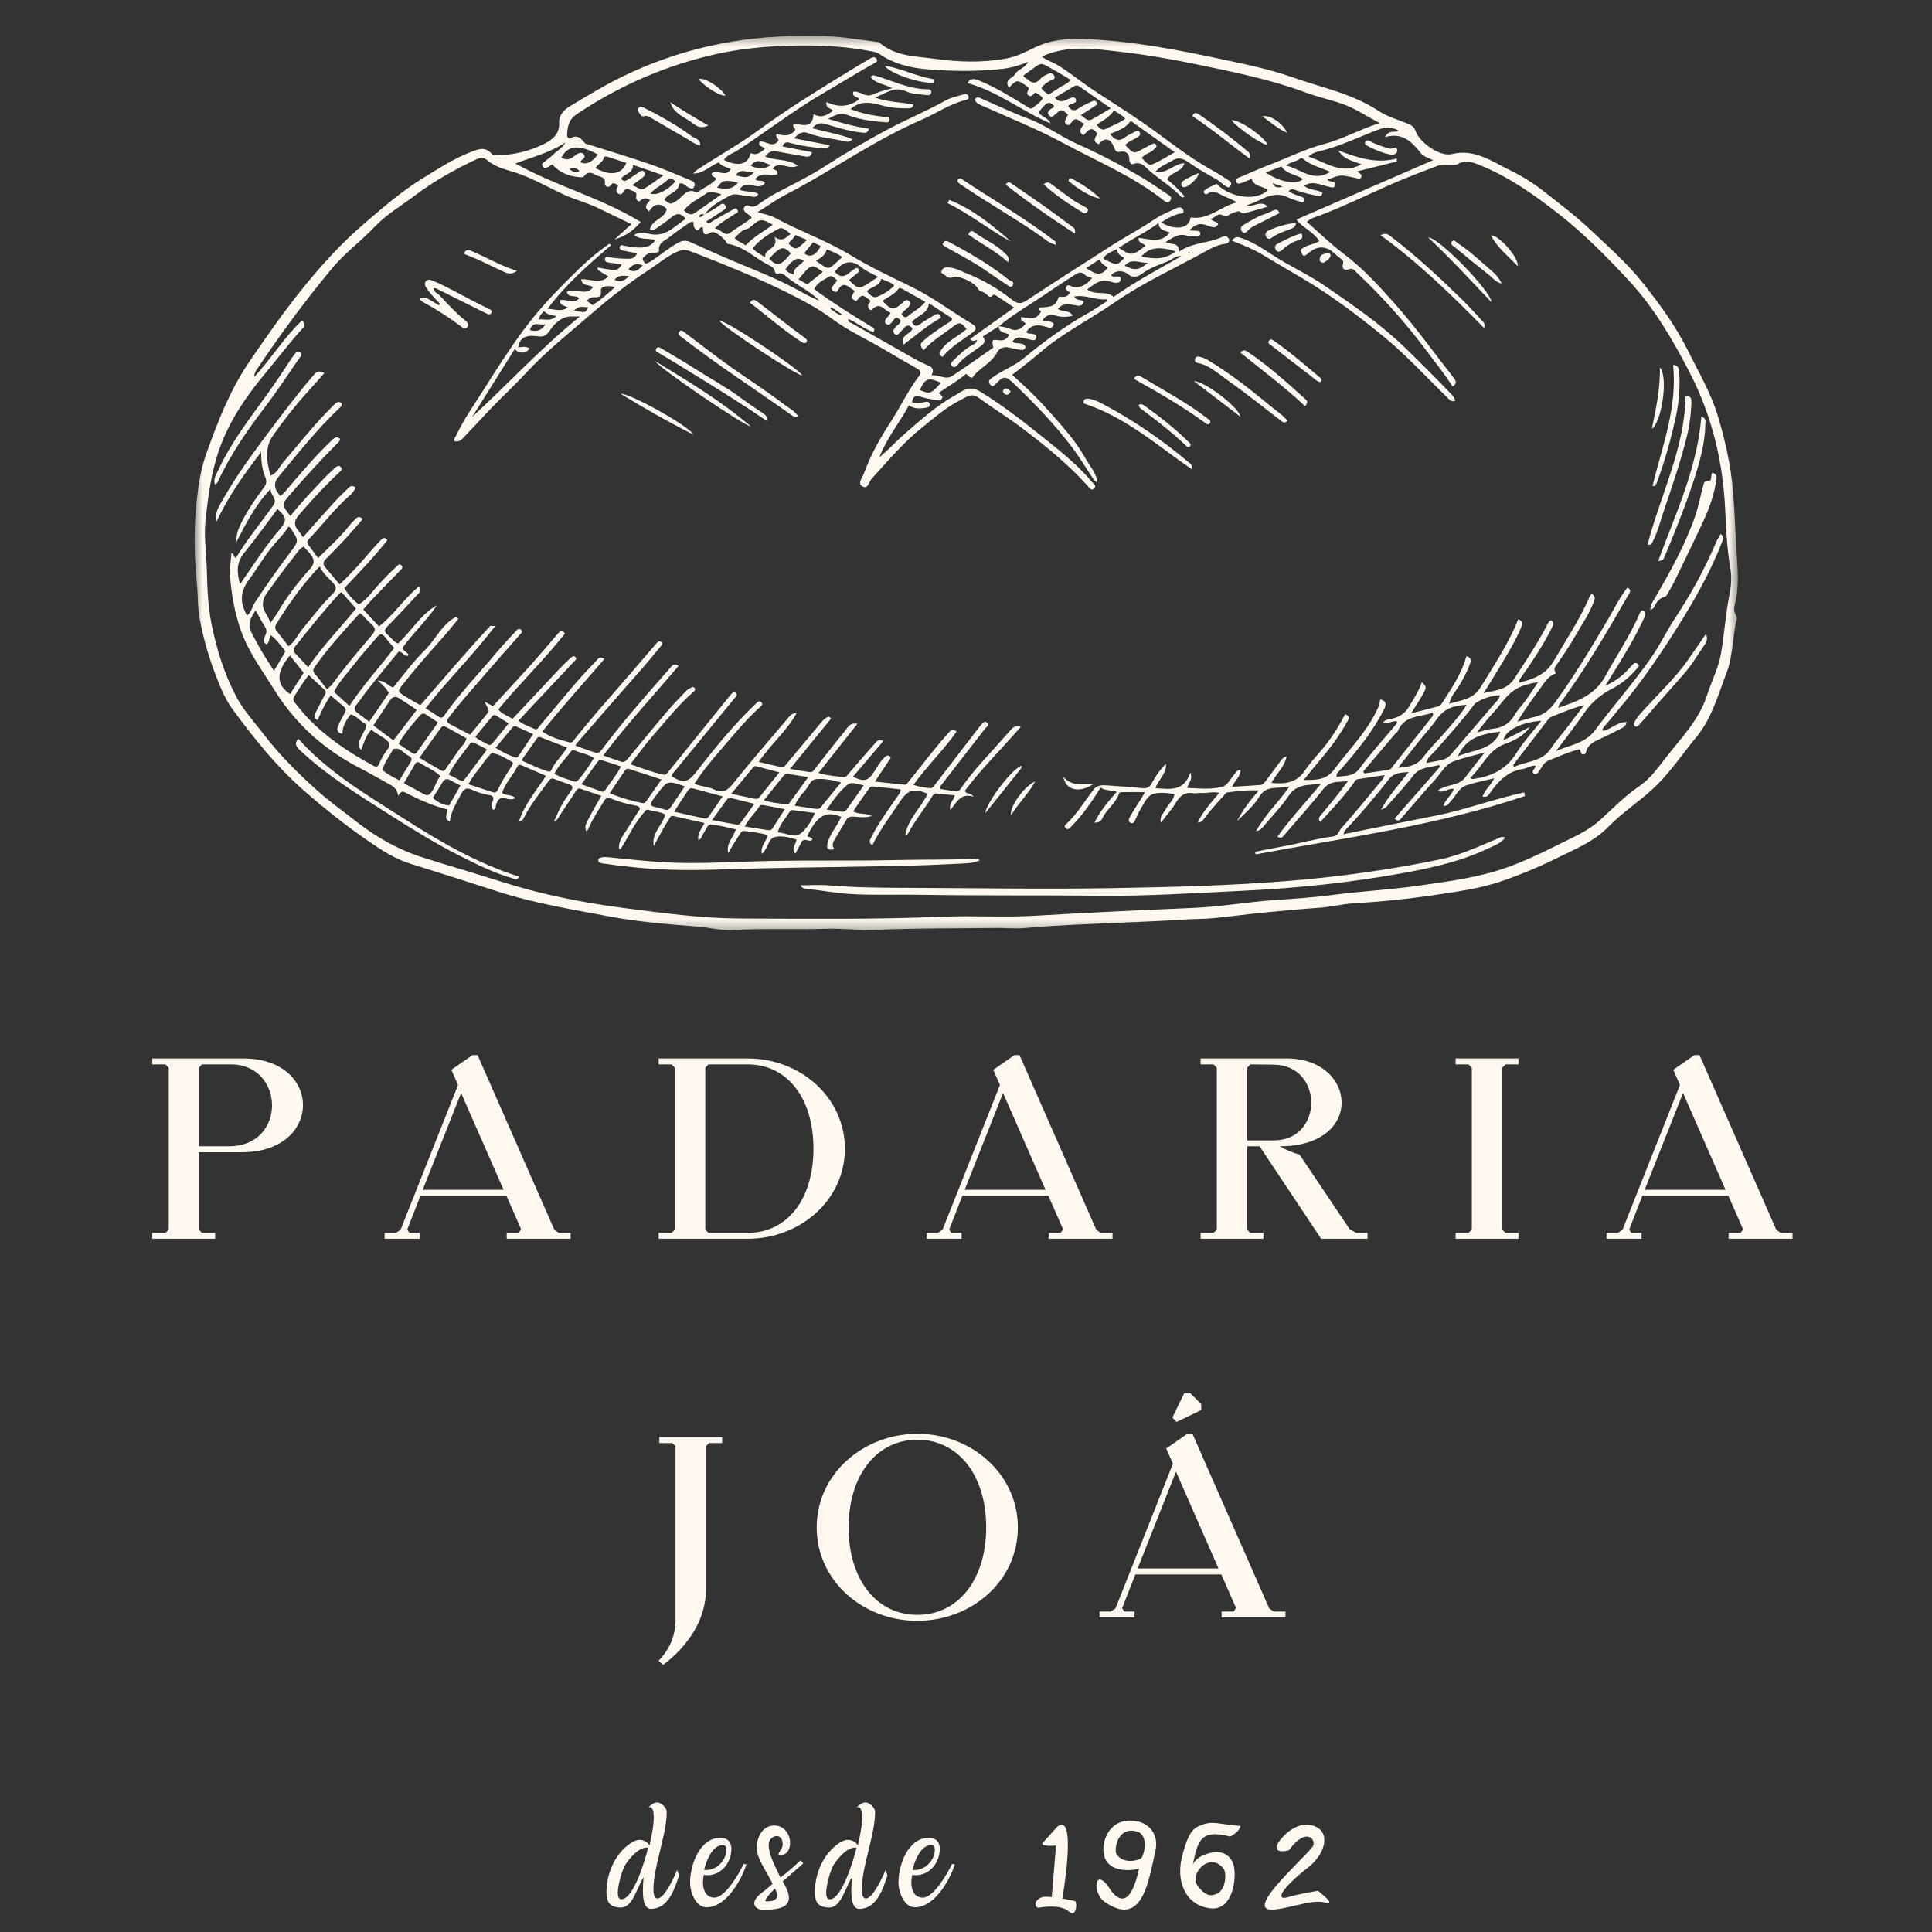<svg width="186" height="186" viewBox="0 0 186 186" fill="none" xmlns="http://www.w3.org/2000/svg">
<rect x="0" y="0" width="186" height="186" fill="#333333" stroke="none"/>
<mask id="mask0_43_443" style="mask-type:luminance" maskUnits="userSpaceOnUse" x="18" y="3" width="150" height="87">
<path d="M18.6 3.389H167.4V89.693H18.6V3.389Z" fill="white"/>
</mask>
<g mask="url(#mask0_43_443)">
<path d="M18.966 56.333C18.6 52.816 18.648 49.315 19.28 45.83C19.42 45.059 19.639 44.309 19.898 43.582C20.989 40.519 22.179 37.489 24.025 34.79C25.569 32.533 27.133 30.289 28.836 28.142C30.752 25.73 32.788 23.467 35.144 21.458C36.938 19.925 38.711 18.373 40.72 17.151C42.193 16.254 43.64 15.281 45.27 14.659C45.963 14.396 46.669 14.041 47.32 14.793C47.478 14.977 47.777 14.952 48.021 14.944C49.569 14.896 51.043 14.531 52.421 13.832C53.237 13.415 53.886 12.879 53.831 11.794C53.797 11.061 54.312 10.559 54.905 10.205C56.523 9.234 58.131 8.248 59.83 7.417C65.294 4.739 71.069 3.47 77.136 3.464C78.537 3.462 79.937 3.451 81.329 3.621C82.359 3.749 83.388 3.894 84.417 4.034C84.504 4.045 84.613 4.047 84.671 4.1C86.201 5.452 88.152 5.404 89.993 5.661C92.266 5.981 94.548 6.051 96.829 5.642C97.832 5.462 98.719 5.014 99.615 4.574C101.112 3.836 102.711 3.693 104.338 3.753C108.839 3.916 113.239 4.766 117.631 5.702C119.933 6.194 122.25 6.663 124.463 7.45C127.236 8.432 130.167 8.998 132.694 10.662C133.569 11.239 134.629 11.534 135.613 11.939C135.945 12.075 136.162 12.268 136.282 12.617C136.665 13.721 138.63 15.113 139.76 14.835C141.992 14.287 143.654 15.566 145.431 16.42C146.576 16.973 147.67 17.67 148.686 18.468C150.211 19.668 151.762 20.836 153.175 22.175C154.909 23.82 156.715 25.404 158.199 27.282C159.821 29.332 161.359 31.434 162.529 33.806C163.544 35.865 164.726 37.849 165.387 40.062C166.086 42.406 166.631 44.795 166.838 47.238C167.022 49.381 167.075 51.535 167.22 53.682C167.321 55.163 167.41 56.664 167.028 58.137C166.933 58.499 166.912 58.883 167.138 59.237C167.204 59.336 167.233 59.501 167.204 59.615C166.774 61.318 166.863 63.12 166.22 64.78C165.397 66.908 164.815 69.144 163.314 70.959C161.899 72.668 160.677 74.547 159.022 76.043C157.656 77.279 156.101 78.298 154.812 79.625C153.471 81.007 151.728 81.704 150.059 82.528C148.227 83.436 146.341 84.237 144.408 84.884C142.449 85.539 140.387 85.827 138.345 86.133C135.668 86.537 132.976 86.808 130.272 86.972C129.191 87.038 128.135 87.317 127.046 87.391C125.145 87.519 123.244 87.699 121.348 87.887C119.829 88.038 118.315 88.259 116.794 88.397C115.824 88.486 114.843 88.466 113.865 88.534C111.924 88.668 109.976 88.736 108.031 88.825C104.935 88.966 101.835 89.053 98.745 89.34C97.815 89.427 96.883 89.33 95.951 89.34C92.109 89.381 88.265 89.358 84.423 89.514C82.807 89.58 81.175 89.373 79.567 89.419C76.527 89.507 73.486 89.369 70.449 89.536C69.345 89.596 68.297 89.29 67.216 89.208C64.337 88.991 61.452 88.755 58.613 88.22C55.042 87.546 51.46 86.967 47.974 85.847C45.148 84.936 42.319 84.022 39.48 83.142C38.018 82.689 36.716 81.84 35.449 80.964C33.273 79.466 31.215 77.827 29.223 76.08C26.596 73.774 24.445 71.081 22.396 68.291C21.669 67.303 21.218 66.166 20.774 65.017C20.096 63.271 19.594 61.49 19.237 59.658C19.02 58.555 19.071 57.437 18.966 56.333ZM67.849 20.634C68.291 20.377 68.752 20.15 69.163 19.852C69.392 19.687 69.576 19.437 69.812 19.753C70.033 20.051 69.715 20.189 69.529 20.317C69.031 20.662 68.518 20.983 67.979 21.332C68.291 21.634 68.436 21.376 68.605 21.282C69.225 20.935 69.835 20.569 70.463 20.235C70.628 20.148 70.872 19.898 71.019 20.235C71.137 20.503 70.847 20.528 70.692 20.636C70.11 21.047 69.448 21.353 68.816 21.983C69.426 22.08 69.785 22.783 70.246 22.436C70.936 21.919 71.701 21.51 72.371 20.97C72.228 20.673 71.924 20.628 71.753 20.421C71.629 20.274 71.552 20.129 71.656 19.939C71.749 19.768 71.941 19.733 72.061 19.794C72.652 20.088 73.017 19.654 73.42 19.385C73.883 19.077 74.346 18.782 74.842 18.524C76.401 17.715 77.979 16.94 79.455 15.984C81.379 14.741 83.361 13.586 85.376 12.503C87.234 11.507 89.193 10.707 91.039 9.674C91.57 9.376 92.202 9.253 92.797 9.079C92.959 9.031 93.178 9.066 93.248 9.271C93.326 9.505 93.143 9.585 92.961 9.627C91.452 9.992 90.187 10.896 88.788 11.499C85.825 12.778 83.078 14.444 80.321 16.093C78.8 17 77.279 17.906 75.704 18.71C74.768 19.189 73.935 19.805 72.941 20.419C73.6 20.631 74.162 20.718 74.631 20.975C77.006 22.273 79.577 23.157 81.902 24.573C83.735 25.689 85.688 26.61 87.621 27.549C89.708 28.563 91.56 29.952 93.531 31.153C93.899 31.378 94.159 31.61 93.653 31.996C92.651 32.757 91.533 33.368 90.752 34.352C90.516 34.265 90.394 34.084 90.454 33.966C91.016 32.868 92.19 32.443 93.06 31.682C92.539 31.017 92.357 30.979 91.777 31.426C90.809 32.178 89.735 32.79 88.908 33.726C88.538 33.213 88.536 33.133 88.953 32.765C89.687 32.114 90.514 31.589 91.334 31.052C91.473 30.959 91.673 30.913 91.646 30.638C90.948 30.182 90.231 29.717 89.429 29.196C89.315 30.273 88.269 30.366 87.802 31.006C87.997 31.38 88.195 31.482 88.548 31.225C88.995 30.895 89.481 30.622 89.956 30.334C90.214 30.177 90.452 30.132 90.592 30.591C89.319 31.287 88.234 32.252 86.988 33.176C86.631 32.205 87.724 32.188 87.844 31.622C87.558 31.236 87.275 31.275 86.986 31.628C86.889 31.748 86.775 31.852 86.676 31.973C86.527 32.153 86.341 32.354 86.126 32.153C85.922 31.965 86.004 31.723 86.19 31.508C86.358 31.308 86.643 31.211 86.722 30.886C86.494 30.579 86.269 30.421 85.98 30.858C85.822 31.097 85.591 31.409 85.312 31.174C85.002 30.917 85.345 30.673 85.513 30.452C85.579 30.366 85.636 30.277 85.752 30.111C85.13 29.942 84.785 28.985 83.963 29.783C83.762 29.979 83.543 29.667 83.574 29.376C83.591 29.208 83.845 29.128 83.774 28.915C82.989 28.319 82.989 28.319 82.431 28.997C81.867 28.694 81.867 28.694 82.299 28.005C81.739 27.722 81.206 26.881 80.629 28.006C80.553 28.158 80.344 28.117 80.213 28.014C80.077 27.906 80.028 27.751 80.135 27.598C80.271 27.404 80.428 27.226 80.6 27.009C80.366 26.778 80.075 26.462 79.813 26.633C79.315 26.958 78.694 27.177 78.395 27.813C78.49 27.898 78.564 27.977 78.649 28.04C80.323 29.245 82.065 30.347 83.83 31.415C84.031 31.537 84.301 31.601 84.101 31.977C83.229 31.695 82.53 31.072 81.656 30.707C81.666 31.07 81.892 31.056 82.036 31.138C83.611 32.033 85.188 32.932 86.767 33.821C87.538 34.257 88.298 34.724 89.106 35.08C89.586 35.291 90.028 35.4 89.691 36.129C90.413 36.063 91.049 36.596 91.646 36.21C93.006 35.332 94.312 34.375 95.635 33.457C95.466 32.69 95.482 32.66 96.218 32.759C96.681 32.821 96.947 32.612 97.181 32.219C96.747 31.998 96.148 32.048 96.15 31.395C96.497 31.471 96.869 31.492 97.185 31.637C97.865 31.949 98.318 31.672 98.731 31.182C98.659 30.917 98.225 31.015 98.293 30.52C98.94 30.605 99.729 30.969 100.225 29.981C100.239 29.929 99.865 29.837 100.047 29.607C101.389 29.555 101.616 29.433 101.955 28.543C102.362 28.623 102.771 28.636 102.988 28.171C102.872 27.964 102.451 27.937 102.655 27.6C102.825 27.319 103.056 27.545 103.246 27.604C103.86 27.793 104.611 27.472 105.137 26.757C104.906 26.666 104.619 26.639 104.472 26.478C104.09 26.071 103.773 26.263 103.428 26.489C102.577 27.047 101.715 27.588 100.878 28.165C99.31 29.25 97.638 30.182 96.164 31.403C95.664 31.727 95.164 32.05 94.62 32.401C94.97 32.841 94.751 33.065 94.407 33.329C93.637 33.914 92.773 34.387 92.157 35.166C92.037 35.319 91.814 35.433 91.636 35.233C91.452 35.026 91.63 34.852 91.768 34.718C92.279 34.224 92.779 33.72 93.389 33.34C93.641 33.185 93.975 33.106 94.066 32.755C94.118 32.775 94.168 32.794 94.143 32.703C94.122 32.724 94.099 32.748 94.077 32.771C93.889 32.686 93.713 32.988 93.382 32.645C94.788 31.641 96.176 30.653 97.636 29.611C96.991 29.181 96.425 28.797 95.854 28.423C95.788 28.381 95.641 28.351 95.618 28.382C95.275 28.826 95.077 28.386 94.87 28.245C94.62 28.074 94.263 28.061 94.112 27.745C93.851 27.201 92.258 26.457 91.731 26.689C91.256 26.898 91.061 26.478 90.743 26.348C90.597 26.288 90.601 26.125 90.681 26.001C90.909 25.651 91.247 25.738 91.582 25.782C92.142 25.858 92.616 26.148 93.128 26.35C94.695 26.966 96.119 27.824 97.433 28.857C97.964 29.274 98.307 29.277 98.871 28.904C101.589 27.104 104.344 25.36 107.088 23.597C108.432 22.735 109.854 22 111.176 21.096C111.811 20.662 112.555 20.383 113.253 20.041C113.53 19.906 113.836 19.952 113.923 20.239C114.043 20.631 113.665 20.534 113.452 20.596C112.863 20.766 112.33 21.049 111.802 21.419C112.925 22.119 114.481 22.159 114.617 20.935C116.353 21.212 117.538 19.852 119.083 19.48C118.643 19.212 118.213 19.055 117.798 18.863C117.29 18.627 116.82 18.249 116.223 18.668C116.081 18.767 115.926 18.664 115.872 18.428C116.202 18.038 116.721 17.947 117.132 17.682C118.048 18.78 120.689 19.567 122.072 18.303C121.586 17.889 120.755 18.005 120.497 17.224C120.164 17.36 119.86 17.49 119.552 17.606C119.333 17.689 119.081 17.742 118.982 17.465C118.889 17.195 119.15 17.151 119.329 17.075C120.332 16.653 121.324 16.201 122.34 15.814C124.041 15.165 125.678 14.341 127.443 13.874C129.253 13.394 130.878 12.468 132.821 11.846C131.525 11.166 130.465 10.431 129.255 10.007C128.084 9.598 126.864 9.335 125.705 8.905C122.404 7.678 118.966 6.977 115.535 6.26C112.976 5.725 110.397 5.272 107.795 4.977C105.293 4.693 102.784 4.303 100.299 5.442C100.785 5.822 101.347 5.983 101.833 6.274C102.92 6.925 103.885 7.736 104.929 8.442C106.584 9.558 108.285 10.604 109.926 11.737C112.201 13.305 114.324 15.095 116.762 16.426C117.306 16.723 117.823 17.071 118.348 17.403C118.558 17.532 118.585 17.724 118.447 17.916C118.302 18.119 118.131 18.005 117.978 17.91C117.676 17.728 117.451 17.449 117.134 17.271C116.258 16.787 115.38 16.298 114.564 15.723C114.016 15.335 113.541 15.047 112.888 15.446C112.381 15.76 111.774 15.924 111.211 16.546C112.394 16.777 113.007 15.713 114.034 15.727C113.751 16.608 112.695 16.542 112.377 17.277C112.98 17.784 113.547 18.309 114.047 18.908C113.884 19.042 113.787 19.017 113.729 18.954C112.823 17.995 111.687 17.317 110.693 16.461C110.275 16.101 109.876 15.496 109.103 15.794C108.895 15.874 108.715 15.628 108.719 15.304C108.727 14.76 108.361 14.514 107.865 14.609C107.502 14.678 107.384 14.543 107.281 14.256C106.946 13.309 106.382 13.165 105.784 13.876C105.104 13.624 105.47 13.204 105.642 12.882C105.063 11.968 104.687 12.691 104.294 13.016C103.685 12.592 104.179 12.278 104.387 11.889C103.957 11.819 103.67 11.121 103.195 11.72C103.048 11.906 102.988 12.135 102.715 11.997C102.401 11.838 102.548 11.586 102.647 11.363C102.699 11.249 102.769 11.141 102.827 11.034C102.19 10.49 102.162 10.478 101.601 11.007C101.395 11.203 101.201 11.348 100.992 11.098C100.791 10.86 100.932 10.646 101.167 10.492C101.289 10.408 101.467 10.381 101.48 10.185C100.957 9.711 100.831 9.763 99.994 10.794C100.237 11.29 100.938 11.301 101.124 11.877C98.408 10.724 96.073 8.802 93.147 7.996C93.442 7.442 93.891 7.603 94.319 7.779C95.908 8.43 97.356 9.343 98.818 10.226C99.02 10.348 99.225 10.586 99.463 10.356C99.777 10.057 100.208 9.866 100.394 9.428C100.184 9.199 99.956 9.033 99.669 8.903C99.473 9.046 99.322 9.401 99.018 9.188C98.694 8.961 99.123 8.663 99.01 8.409C97.917 7.632 97.917 7.632 97.142 8.428C96.606 7.657 97.51 7.539 97.71 7.153C97.954 6.682 98.632 6.613 98.989 5.954C98.08 6.322 97.292 6.539 96.484 6.63C94.025 6.901 91.56 6.872 89.1 6.653C87.515 6.512 86.002 6.115 84.667 5.198C84.44 5.041 84.179 4.997 83.919 4.944C81.997 4.565 80.044 4.398 78.101 4.381C75.059 4.35 72.003 4.532 69.031 5.187C64.162 6.264 59.642 8.225 55.488 11.017C54.744 11.517 54.618 12.239 54.597 13.036C54.593 13.249 54.825 13.363 54.891 13.322C55.564 12.912 55.938 13.324 56.315 13.785C56.366 13.843 56.476 13.857 56.559 13.884C58.569 14.522 60.591 15.12 62.585 15.808C63.941 16.275 65.261 16.86 66.592 17.403C66.855 17.509 66.962 17.722 66.819 17.995C66.664 18.296 66.474 18.121 66.268 18.038C65.993 17.924 65.829 17.567 65.412 17.67C65.334 18.544 64.296 18.567 63.959 19.247C64.598 19.733 64.563 19.675 65.15 19.323C65.739 18.966 66.121 18.023 67.072 18.534C67.084 18.54 67.115 18.523 67.132 18.511C67.747 18.09 68.446 17.786 68.958 17.25C68.855 16.986 68.489 17.046 68.514 16.697C69.012 16.211 69.907 17.178 70.356 16.256C69.909 16.095 69.471 15.996 69.196 15.63C68.349 15.984 67.712 16.719 66.737 16.705C66.888 16.509 67.074 16.374 67.268 16.248C69.198 14.983 71.222 13.863 73.084 12.491C75.859 10.451 78.796 8.663 81.724 6.859C82.423 6.429 83.13 6.014 83.838 5.594C84.06 5.46 84.291 5.477 84.417 5.706C84.537 5.927 84.312 6.004 84.161 6.088C82.545 6.992 80.974 7.971 79.376 8.901C76.454 10.598 73.788 12.665 70.967 14.504C70.546 14.779 69.984 14.905 69.694 15.401C71.031 16.056 72.003 15.882 72.267 14.742C72.831 14.994 73.222 14.7 73.633 14.32C73.462 14.066 72.937 14.113 73.121 13.636C73.726 13.512 74.392 14.326 74.944 13.531C74.983 13.299 74.572 13.233 74.784 12.875C75.415 13.092 76.078 13.161 76.57 12.512C76.568 12.315 76.233 12.249 76.405 11.937C77.116 11.904 78.209 12.536 78.329 10.974C79.04 11.424 79.62 11.1 80.195 10.664C79.988 10.381 79.463 10.457 79.567 9.817C80.677 10.36 81.745 10.309 82.731 9.554C82.58 9.279 82.02 9.368 82.135 8.839C82.762 8.699 83.278 9.385 83.903 9.133C84.485 8.897 85.078 8.692 85.897 8.5C85.095 8.044 84.258 8.054 83.826 7.403C84.014 7.175 84.163 7.258 84.31 7.3C85.961 7.783 87.528 8.587 89.305 8.591C89.466 8.593 89.693 8.645 89.66 8.895C89.623 9.166 89.375 9.178 89.193 9.153C88.534 9.062 87.819 9.066 87.236 8.794C86.103 8.265 85.326 8.984 84.227 9.385C85.541 9.862 86.763 9.815 87.943 10.073C87.842 10.4 87.672 10.42 87.49 10.426C86.664 10.443 85.847 10.395 85.045 10.184C83.981 9.904 82.911 9.583 81.881 10.505C82.935 10.916 84 11.127 85.091 11.245C85.312 11.27 85.657 11.15 85.634 11.536C85.614 11.863 85.285 11.766 85.095 11.755C83.894 11.677 82.698 11.495 81.576 11.063C80.881 10.796 80.402 11.09 79.732 11.439C81.102 11.865 82.353 12.204 83.673 12.396C83.524 12.871 83.235 12.793 82.944 12.762C81.766 12.634 80.639 12.291 79.513 11.945C78.992 11.784 78.581 11.879 78.215 12.338C79.511 12.716 80.809 12.89 82.065 13.396C81.803 13.706 81.557 13.655 81.359 13.607C80.193 13.328 78.974 13.278 77.851 12.83C77.24 12.588 76.878 12.859 76.446 13.316C77.634 13.547 78.728 13.76 79.893 13.987C79.645 14.376 79.422 14.291 79.244 14.275C78.203 14.184 77.169 14.055 76.155 13.781C75.861 13.702 75.541 13.568 75.332 14.095C76.291 14.285 77.223 14.467 78.172 14.655C78.058 15.18 77.709 15.097 77.382 15.043C76.506 14.892 75.63 14.739 74.757 14.576C74.291 14.487 73.962 14.659 73.675 15.074C74.673 15.498 75.814 15.256 76.816 15.946C75.969 16.43 75.072 15.419 74.377 16.217C74.528 16.409 75.028 16.343 74.795 16.804C74.121 16.974 73.286 16.475 72.716 17.24C72.949 17.573 73.404 17.205 73.648 17.631C73.274 18.092 72.778 17.916 72.348 17.815C71.831 17.697 71.471 17.831 71.182 18.241C71.759 18.546 72.433 18.319 73.009 18.672C72.767 19.127 72.439 18.895 72.162 18.898C71.505 18.9 70.802 18.505 70.207 18.858C69.366 19.354 68.431 19.766 67.857 20.636C67.632 20.623 67.382 20.553 67.266 20.875C67.57 20.991 67.638 20.654 67.849 20.634ZM43.764 42.472C43.683 42.183 43.867 42.046 43.946 41.871C44.656 40.358 45.628 39.002 46.516 37.593C47.742 35.642 48.984 33.701 50.348 31.843C51.532 30.231 52.863 28.75 54.275 27.334C55.604 26.003 56.916 24.666 58.478 23.607C58.569 23.544 58.654 23.362 58.826 23.61C56.645 25.478 54.483 27.375 52.712 29.729C53.353 29.739 53.99 30.068 54.678 29.601C53.919 29.281 53.919 29.281 53.93 28.896C54.515 28.741 55.203 29.351 55.773 28.714C55.422 28.336 54.715 28.75 54.566 28.088C55.395 27.654 56.389 28.584 57.087 27.656C56.753 27.334 56.063 27.625 55.949 26.892C56.854 26.819 57.798 27.412 58.578 26.606C57.493 25.986 57.493 25.986 57.559 25.759C59.382 26.094 59.46 26.085 59.865 25.466C59.433 25.399 59.024 25.327 58.615 25.275C58.389 25.248 58.199 25.176 58.241 24.918C58.282 24.662 58.503 24.736 58.673 24.765C59.289 24.866 59.906 24.918 60.531 24.909C60.898 24.903 61.163 24.786 61.335 24.383C60.851 24.292 60.4 24.219 59.956 24.116C59.785 24.075 59.596 23.979 59.677 23.744C59.749 23.543 59.911 23.614 60.07 23.647C60.374 23.713 60.682 23.769 60.991 23.796C61.762 23.864 62.541 23.928 63.093 23.116C62.436 22.89 61.696 23.14 61.039 22.624C61.56 22.305 62.07 22.407 62.494 22.51C64.052 22.882 64.93 21.795 66.011 21.064C65.53 20.462 65.108 20.518 64.61 20.941C64.122 21.355 63.577 21.7 63.056 22.072C62.928 22.161 62.794 22.248 62.564 22.097C62.736 21.15 64.027 21.055 64.191 20.117C63.507 19.445 62.938 19.635 62.484 20.352C61.899 19.877 62.341 19.582 62.595 19.261C62.149 18.949 61.822 19.119 61.552 19.402C61.225 19.292 61.221 19.073 61.26 18.84C61.334 18.402 60.936 18.428 60.714 18.3C60.533 18.193 60.31 18.063 60.128 18.333C59.979 18.555 59.815 18.844 59.503 18.631C59.177 18.412 59.419 18.119 59.532 17.821C59.268 17.755 59.063 17.443 58.788 17.842C58.569 18.16 58.214 17.887 58.237 17.742C58.363 16.907 57.59 17.048 57.23 16.787C56.972 16.601 56.556 16.515 56.282 16.905C56.129 17.122 55.941 17.066 55.701 17.046C54.688 16.963 53.831 16.575 53.159 15.822C53.004 15.926 52.917 15.994 52.822 16.046C52.623 16.159 52.406 16.275 52.243 16.012C52.088 15.761 52.324 15.655 52.466 15.533C52.719 15.316 53.006 15.136 53.241 14.901C53.632 14.508 54.167 14.254 54.422 13.714C52.95 14.708 51.239 15.116 49.619 15.74C53.489 17.91 57.842 19.017 61.68 21.367C60.944 22.262 60.14 22.77 59.173 23.041C59.687 22.576 60.202 22.111 60.789 21.58C59.661 21.035 58.627 20.541 57.596 20.038C56.498 19.505 55.306 19.212 54.196 18.695C52.774 18.034 51.415 17.24 49.924 16.713C48.912 16.356 47.798 16.182 46.951 15.455C46.587 15.143 46.285 15.14 45.878 15.331C43.786 16.312 41.773 17.438 39.932 18.829C38.616 19.823 37.179 20.656 36.022 21.88C34.743 23.233 33.217 24.343 32.017 25.778C29.423 28.886 27.02 32.141 24.769 35.507C24.63 35.714 24.473 35.923 24.488 36.28C26.135 34.509 27.354 32.478 29.055 30.87C29.415 31.155 29.359 31.366 29.169 31.573C27.921 32.93 26.821 34.408 25.641 35.819C23.806 38.016 22.2 40.302 21.192 43.038C20.348 45.332 20.053 47.678 19.788 50.063C19.621 51.561 19.854 53.037 19.9 54.523C19.958 56.368 19.987 58.214 20.355 60.029C20.855 62.502 21.588 64.897 22.781 67.132C23.479 68.438 24.49 69.512 25.377 70.678C26.883 72.656 28.627 74.382 30.461 76.039C31.703 77.159 33.062 78.122 34.373 79.147C36.243 80.602 38.275 81.768 40.554 82.504C43.111 83.332 45.7 84.06 48.259 84.882C52.216 86.151 56.265 86.934 60.367 87.459C63.996 87.924 67.628 88.416 71.3 88.429C77.769 88.453 84.241 88.53 90.71 88.257C93.657 88.133 96.612 88.335 99.564 88.166C104.67 87.87 109.779 87.616 114.888 87.408C117.492 87.302 120.055 86.839 122.652 86.659C124.556 86.525 126.468 86.403 128.361 86.153C131.025 85.796 133.713 85.672 136.377 85.293C138.841 84.938 141.315 84.628 143.71 83.95C146.02 83.295 148.184 82.237 150.333 81.166C151.605 80.53 152.911 79.974 153.993 78.996C155.227 77.88 156.378 76.673 157.769 75.727C158.805 75.024 159.559 74.007 160.317 73.019C161.801 71.085 163.577 69.339 164.343 66.933C164.767 65.6 165.432 64.344 165.678 62.957C166.013 61.054 166.127 59.117 166.507 57.218C166.67 56.406 166.73 55.568 166.592 54.754C166.276 52.905 166.179 51.04 166.096 49.174C165.891 44.487 164.831 40.054 162.667 35.857C161.022 32.672 159.224 29.601 156.788 26.982C154.7 24.738 152.543 22.547 150.116 20.642C147.746 18.786 145.316 17.048 142.503 15.911C141.78 15.62 141.093 15.361 140.341 15.794C140.101 15.936 139.82 15.868 139.556 15.88C139.178 15.893 138.77 15.829 138.434 15.955C136.838 16.554 135.245 17.153 133.686 17.848C131.5 18.825 129.346 19.871 127.108 20.729C126.682 20.892 126.187 20.991 125.817 21.365C127.005 22.405 128.102 23.486 129.32 24.403C131.2 25.817 132.779 27.54 134.315 29.274C136.33 31.546 138.109 34.028 139.988 36.425C140.201 36.7 140.261 36.969 139.841 37.206C139.041 35.943 138.113 34.815 137.239 33.645C135.249 30.983 133.035 28.528 130.619 26.249C130.434 26.075 130.293 25.78 129.898 25.914C129.433 26.071 129.142 25.901 129.305 25.344C129.375 25.11 129.22 25.025 129.086 24.912C128.883 24.742 128.666 24.585 128.476 24.401C127.706 23.657 126.8 23.632 125.994 24.347C125.515 24.771 125.385 24.721 125.228 24.054C125.703 23.55 126.441 23.587 127.013 23.211C126.439 22.281 125.345 21.899 124.818 21.132C129.245 19.21 133.542 17.343 137.971 15.419C137.485 15.167 137.059 15.076 136.848 14.812C135.968 13.717 135.088 12.698 133.345 13.196C133.695 12.472 134.232 12.789 134.697 12.6C133.988 12.202 133.399 12.216 132.73 12.466C130.888 13.154 129.117 14.035 127.197 14.518C126.804 14.617 126.373 14.684 125.98 15.078C127.664 15.636 129.148 16.874 131.082 15.822C130.237 15.49 129.351 15.349 128.85 14.489C130.669 15.157 132.473 15.81 134.468 15.258C134.47 15.355 134.47 15.452 134.47 15.548C133.228 15.857 131.988 16.166 130.636 16.504C130.901 16.711 131.198 16.787 131.043 17.071C130.909 17.321 130.698 17.168 130.512 17.131C130.163 17.06 129.816 16.984 129.466 16.924C128.844 16.814 128.325 17.116 127.772 17.314C127.889 17.404 127.997 17.42 128.096 17.459C128.28 17.529 128.604 17.455 128.528 17.817C128.454 18.16 128.183 18.032 127.987 17.992C127.619 17.912 127.261 17.784 126.893 17.701C126.443 17.6 125.992 17.565 125.564 17.897C126.1 18.337 126.782 18.24 127.305 18.536C127.3 18.91 127.083 18.891 126.844 18.85C126.164 18.734 125.5 18.559 124.845 18.344C124.606 18.265 124.326 18.079 124.064 18.41C124.481 18.712 124.942 18.805 125.368 18.974C125.546 19.046 125.637 19.129 125.567 19.315C125.509 19.474 125.378 19.483 125.238 19.437C124.839 19.301 124.417 19.21 124.045 19.02C122.497 18.236 121.348 19.408 120.024 19.753C120.662 20.03 121.315 19.191 122.074 19.89C121.218 20.134 120.485 20.35 119.753 20.547C119.679 20.567 119.565 20.524 119.507 20.468C119.255 20.227 119.026 20.415 118.777 20.468C118.436 20.539 118.104 20.958 117.821 20.78C117.196 20.386 117.015 20.995 116.558 21.07C116.814 21.384 117.161 21.309 117.294 21.574C116.986 21.952 116.975 21.985 116.105 21.667C115.438 21.423 115 21.671 114.5 22.182C114.787 22.198 114.962 22.206 115.138 22.215C115.339 22.229 115.578 22.225 115.56 22.514C115.545 22.748 115.32 22.758 115.148 22.754C114.84 22.748 114.512 22.764 114.223 22.677C113.429 22.434 112.898 22.905 112.224 23.298C112.706 23.614 113.507 23.244 113.503 24.228C114.834 23.312 116.384 23.43 117.703 22.793C117.967 22.667 118.217 22.77 118.313 23.025C118.422 23.308 118.172 23.444 117.957 23.471C117.091 23.576 116.368 24.033 115.64 24.43C112.856 25.945 109.971 27.272 107.349 29.088C104.929 30.766 102.265 32.079 100.023 34.028C99.21 34.736 98.34 35.375 97.445 36.088C98.142 36.737 98.805 37.322 99.431 37.946C100.074 38.587 100.694 39.258 101.3 39.936C101.895 40.598 102.472 41.276 103.032 41.966C103.606 42.673 104.102 43.437 104.559 44.225C104.974 44.944 105.557 45.58 105.66 46.448C105.468 46.357 105.338 46.236 105.243 46.093C104.561 45.078 103.935 44.02 103.199 43.047C101.533 40.844 99.62 38.862 97.629 36.954C96.805 36.165 96.623 36.148 95.829 36.997C95.691 37.146 95.55 37.252 95.383 37.086C95.244 36.944 95.114 36.747 95.294 36.557C95.443 36.4 95.635 36.278 95.817 36.158C96.704 35.571 97.704 35.191 98.543 34.501C100.5 32.887 102.538 31.382 104.761 30.14C105.383 29.791 105.968 29.38 106.572 28.999C106.553 28.935 106.533 28.871 106.514 28.807C105.495 28.927 104.526 28.34 103.422 28.549C103.662 29.024 104.094 28.758 104.327 29.059C104.139 29.611 103.689 29.409 103.342 29.353C102.779 29.26 102.254 29.204 101.856 29.739C102.257 30.07 102.897 29.783 103.284 30.393C102.682 30.537 102.172 30.537 101.699 30.401C101.151 30.241 100.731 30.281 100.364 30.837C100.75 31.002 101.19 30.839 101.459 31.186C101.355 31.634 101.064 31.581 100.742 31.479C99.996 31.244 99.293 31.184 98.809 31.965C98.919 32.149 99.066 32.093 99.19 32.116C99.44 32.166 99.824 32.141 99.762 32.505C99.7 32.874 99.363 32.744 99.103 32.676C98.867 32.616 98.625 32.573 98.388 32.515C98.005 32.424 97.71 32.531 97.472 32.893C97.861 33.207 98.475 32.86 98.735 33.395C98.64 33.763 98.363 33.705 98.1 33.658C97.772 33.598 97.447 33.534 97.123 33.457C96.648 33.344 96.207 33.523 96.017 33.891C95.437 35.011 94.226 35.443 93.597 36.373C93.252 36.371 93.242 36.07 92.981 36.01C92.196 36.687 91.26 37.204 90.38 37.814C90.47 38.037 90.844 38.062 90.696 38.357C90.567 38.618 90.309 38.548 90.102 38.512C89.598 38.426 89.09 38.345 88.606 38.19C88.075 38.022 87.873 38.223 87.806 38.736C88.255 38.831 88.666 38.793 89.08 38.694C89.257 38.651 89.46 38.68 89.507 38.901C89.555 39.136 89.354 39.225 89.185 39.252C88.623 39.337 88.055 39.413 87.507 39.019C86.575 40.73 85.359 42.218 84.657 44.02C85.57 43.297 86.323 42.427 87.197 41.679C88.683 40.407 90.131 39.075 91.849 38.124C92.589 37.715 93.244 37.014 94.35 37.688C96.685 39.118 98.812 40.812 100.936 42.517C102.405 43.696 103.862 44.905 105.092 46.357C105.284 46.581 105.611 46.777 105.321 47.042C105.057 47.285 104.859 46.944 104.687 46.75C102.788 44.64 100.589 42.877 98.336 41.17C97.024 40.176 95.612 39.324 94.294 38.343C93.775 37.956 93.422 38.012 92.959 38.252C92.802 38.335 92.647 38.425 92.489 38.504C91.123 39.18 89.989 40.184 88.811 41.127C86.978 42.59 85.481 44.374 83.915 46.097C83.652 46.388 83.57 47.153 83.01 46.816C82.532 46.527 83.016 46.004 83.154 45.622C83.799 43.861 84.692 42.226 85.721 40.66C86.684 39.194 87.418 37.584 88.493 36.187C88.739 35.865 88.614 35.669 88.309 35.497C87.234 34.879 86.157 34.265 85.091 33.631C83.431 32.647 81.656 31.845 80.104 30.692C78.719 29.661 77.194 28.867 75.677 28.117C72.732 26.658 69.669 25.439 66.607 24.238C66.154 24.06 65.72 24.002 65.187 24.236C64.178 24.682 63.356 25.408 62.457 25.994C60.586 27.208 58.807 28.594 57.117 30.055C54.907 31.971 52.601 33.784 50.608 35.946C49.6 37.037 48.503 38.047 47.471 39.116C46.516 40.1 45.597 41.121 44.646 42.11C44.427 42.338 44.181 42.6 43.764 42.472ZM66.77 21.375C66.545 21.32 66.418 21.402 66.288 21.495C65.677 21.934 65.044 22.343 64.463 22.82C64.038 23.167 63.354 23.333 63.449 24.126C63.467 24.279 63.188 24.347 63.006 24.323C62.502 24.256 62.174 24.531 61.866 24.864C61.897 25.081 61.998 25.242 62.149 25.381C62.444 25.321 62.678 25.158 62.916 24.994C63.721 24.44 64.466 23.808 65.336 23.345C65.765 23.118 66.09 23.136 66.512 23.329C68.097 24.052 69.688 24.765 71.298 25.428C73.121 26.176 74.944 26.918 76.68 27.85C77.407 28.239 78.112 28.667 78.897 28.95C78.011 28.045 76.845 27.534 75.869 26.759C75.597 26.544 75.326 26.205 74.873 26.348C74.741 26.389 74.619 26.278 74.596 26.123C74.547 25.817 74.307 25.67 74.073 25.556C72.74 24.909 71.674 23.748 70.134 23.492C69.95 23.459 69.897 23.244 69.783 23.114C69.419 22.704 68.772 22.206 68.456 22.382C67.652 22.828 67.7 22.337 67.663 21.867C67.349 21.818 67.328 22.206 67.069 22.171C66.778 21.878 66.778 21.878 66.77 21.375ZM49.557 33.602C48.164 35.822 46.812 37.981 45.458 40.139C48.904 36.969 52.051 33.53 55.829 30.469C55.449 30.469 55.296 30.477 55.143 30.469C54.097 30.407 53.357 31.163 52.929 31.822C52.497 32.488 52.115 32.424 51.592 32.36C50.559 32.232 50.001 32.575 49.893 33.451C50.59 33.362 50.59 33.362 51.011 33.546C50.627 34.032 49.976 34.1 49.557 33.602ZM108.337 13.966C109.143 14.826 109.143 14.826 110.048 14.324C110.3 14.186 110.556 14.049 110.815 13.923C110.968 13.847 111.141 13.717 111.286 13.927C111.441 14.146 111.222 14.221 111.118 14.353C110.806 14.741 110.232 14.762 109.92 15.219C110.242 15.496 110.511 15.988 110.939 15.82C111.66 15.537 112.317 15.087 113.096 14.655C111.639 13.615 110.261 12.633 108.858 11.631C108.372 12.357 107.617 12.582 106.863 12.894C107.277 13.402 107.657 13.683 108.24 13.26C108.525 13.053 108.843 12.884 109.165 12.735C109.339 12.652 109.583 12.435 109.73 12.753C109.864 13.034 109.589 13.146 109.416 13.26C109.074 13.493 108.641 13.588 108.337 13.966ZM113.749 24.657C113.2 24.577 112.856 24.992 112.41 25.164C111.552 25.496 110.684 25.798 109.918 26.371C109.641 26.579 109.101 26.831 108.603 26.406C108.066 25.951 107.295 26.057 106.973 26.513C107.233 26.801 107.965 26.366 107.897 26.918C107.839 27.389 107.196 27.206 106.865 27.104C105.91 26.809 105.336 27.375 104.664 27.863C105.454 28.487 106.479 27.923 107.215 28.578C109.287 27.113 111.532 25.916 113.749 24.657ZM101.546 9.403C102.131 10.057 102.596 9.598 103.063 9.436C103.271 9.366 103.464 9.306 103.573 9.55C103.693 9.823 103.459 9.893 103.282 9.976C103.131 10.046 102.912 9.994 102.844 10.247C103.127 10.65 103.433 10.734 103.883 10.41C104.259 10.143 104.703 9.968 105.119 9.763C105.29 9.68 105.47 9.643 105.569 9.87C105.658 10.071 105.493 10.152 105.369 10.234C104.952 10.509 104.532 10.774 104.05 11.084C104.433 11.315 104.662 11.724 105.092 11.503C105.693 11.191 106.264 10.827 106.942 10.43C105.875 9.684 104.9 8.998 103.92 8.322C103.765 8.215 103.587 8.196 103.414 8.298C102.808 8.655 102.203 9.013 101.546 9.403ZM98.532 7.299C98.599 7.514 98.789 7.516 98.898 7.618C99.338 8.043 99.737 8.093 100.171 7.574C100.345 7.364 100.638 7.238 100.899 7.12C101.143 7.012 101.407 7.062 101.515 7.337C101.624 7.616 101.349 7.641 101.182 7.729C100.828 7.913 100.494 8.126 100.258 8.467C100.421 8.763 100.684 8.92 100.957 9.104C101.316 8.874 101.67 8.653 102.019 8.416C102.352 8.19 102.782 8.091 103.061 7.69C102.689 7.461 102.358 7.24 102.015 7.049C99.783 5.816 100.581 5.874 98.586 7.221C98.568 7.235 98.561 7.258 98.532 7.299ZM84.956 28.964C85.804 29.888 86.015 29.905 86.852 29.186C86.903 29.144 86.943 29.091 86.992 29.045C87.155 28.894 87.341 28.82 87.521 28.987C87.746 29.194 87.6 29.378 87.453 29.562C87.248 29.814 86.907 29.944 86.788 30.275C86.965 30.498 87.158 30.649 87.41 30.436C87.943 29.983 88.594 29.669 89.088 29.057C88.325 28.628 87.596 28.216 86.864 27.809C86.752 27.749 86.587 27.671 86.5 27.803C86.128 28.351 85.502 28.57 84.956 28.964ZM107.711 23.856C108.897 24.655 109.023 24.643 110.265 23.67C110.135 23.372 109.589 23.492 109.616 22.907C110.627 22.985 111.749 23.49 112.615 22.394C112.172 22.173 111.579 22.2 111.536 21.473C110.288 22.398 108.967 23 107.711 23.856ZM80.385 26.177C80.838 26.722 81.292 26.683 81.766 26.263C81.885 26.16 82.01 26.067 82.14 25.984C82.299 25.883 82.47 25.668 82.652 25.906C82.797 26.096 82.617 26.234 82.481 26.348C82.249 26.548 82.007 26.738 81.735 26.96C82.156 27.363 82.489 27.791 82.933 27.631C83.475 27.435 83.942 27.032 84.541 26.658C83.946 26.325 83.392 26.116 82.962 25.757C81.972 24.934 81.177 25.164 80.437 26.079C80.426 26.096 80.418 26.117 80.385 26.177ZM76.115 22.516C75.758 22.235 75.33 21.832 75.01 22C74.078 22.492 73.141 23.031 72.466 23.911C72.805 24.294 73.205 24.48 73.666 24.773C73.532 23.874 75.068 24.017 74.553 22.789C75.274 23.343 75.656 22.897 76.115 22.516ZM63.868 16.878C62.792 16.509 61.901 16.205 60.934 15.872C60.973 16.721 60.099 16.711 59.778 17.218C60.043 17.513 60.276 17.412 60.51 17.253C60.841 17.031 61.18 16.816 61.506 16.587C61.678 16.463 61.843 16.335 62.023 16.552C62.202 16.769 62.035 16.945 61.892 17.066C61.603 17.312 61.281 17.523 60.832 17.85C61.349 17.924 61.614 18.389 62.008 18.166C62.595 17.835 63.126 17.401 63.868 16.878ZM71.788 23.626C72.548 22.783 73.52 22.302 74.396 21.634C73.319 21.034 73.17 21.049 72.366 21.75C72.234 21.865 72.087 21.998 71.926 22.033C71.387 22.146 71.091 22.552 70.728 22.913C70.998 23.267 71.416 23.337 71.788 23.626ZM128.063 16.55C127.147 16.108 126.166 15.938 125.436 15.265C125.385 15.219 125.23 15.209 125.188 15.248C124.833 15.572 124.316 15.544 123.802 15.936C125.265 16.271 126.403 17.585 128.063 16.55ZM57.333 16.18C58.755 16.982 59.869 16.8 60.299 15.68C59.712 15.488 59.129 15.296 58.542 15.111C58.394 15.064 58.162 15.016 58.129 15.182C58.04 15.651 57.538 15.761 57.333 16.18ZM69.459 18.699C68.907 18.573 68.401 18.333 68.045 18.592C67.307 19.127 66.427 19.489 65.84 20.251C66.156 20.565 66.48 20.776 66.865 20.518C67.708 19.952 68.527 19.354 69.459 18.699ZM57.555 14.878C55.773 13.876 54.647 13.981 54.052 15.169C54.519 15.463 54.93 15.347 55.316 15C55.413 14.913 55.529 14.839 55.647 14.781C55.843 14.68 56.06 14.688 56.199 14.855C56.362 15.047 56.257 15.227 56.073 15.361C55.982 15.426 55.887 15.482 55.903 15.616C56.391 15.903 56.999 15.641 57.555 14.878ZM121.857 16.606C123.21 17.556 124.915 17.821 125.44 17.23C124.779 16.777 123.859 16.777 123.363 16.021C122.88 16.209 122.413 16.391 121.857 16.606ZM78.554 25.108C79.92 26.044 79.604 26.098 81.088 24.744C80.627 24.424 80.143 24.213 79.591 24.013C79.449 24.575 79.023 24.821 78.554 25.108ZM86.097 27.483C85.75 27.131 85.298 27.08 84.847 26.836C84.677 27.58 83.903 27.58 83.448 28.03C83.75 28.382 84.045 28.749 84.465 28.568C85.045 28.319 85.616 28.005 86.097 27.483ZM76.876 26.894C77.165 27.059 77.446 27.22 77.727 27.381C78.232 26.972 78.717 26.581 79.215 26.177C78.126 25.372 78.126 25.372 76.876 26.894ZM105.565 12.001C105.815 12.33 106.113 12.582 106.394 12.435C107.026 12.102 107.733 11.894 108.331 11.427C107.992 11.065 107.615 10.85 107.239 10.649C106.811 11.263 106.202 11.608 105.565 12.001ZM113.177 24.197C111.557 23.688 110.627 23.829 109.883 24.692C111.032 24.932 112.141 25.046 113.177 24.197ZM76.146 24.374C75.384 23.645 75.15 23.711 74.049 24.907C74.82 25.695 75.183 25.608 76.146 24.374ZM88.552 37.549C89.526 37.967 89.64 37.925 90.588 36.849C89.359 36.311 89.092 36.398 88.552 37.549ZM107.516 23.98C107.008 24.256 106.485 24.381 106.216 24.893C107.489 25.585 107.545 25.583 108.242 24.837C107.921 24.633 107.547 24.471 107.516 23.98ZM59.21 27.638C58.613 27.476 57.823 27.507 57.852 27.952C57.908 28.789 57.457 28.568 57.052 28.619C56.831 28.648 56.653 28.778 56.49 28.962C56.684 29.103 56.87 29.239 57.052 29.374C57.84 28.88 58.497 28.284 59.21 27.638ZM105.896 24.949C105.417 25.257 105.005 25.523 104.569 25.804C105.603 26.538 106.099 26.52 106.638 25.765C106.371 25.529 105.966 25.426 105.896 24.949ZM62.612 18.617C63.153 18.9 64.319 18.311 65.003 17.48C64.837 17.238 64.523 17.064 64.342 17.246C63.839 17.763 63.149 18.038 62.612 18.617ZM77.692 23.099C77.279 22.923 76.944 22.779 76.587 22.626C76.465 22.787 76.368 22.932 76.256 23.062C76.142 23.194 75.962 23.271 75.936 23.473C76.615 24.112 76.615 24.112 77.692 23.099ZM77.388 25.093C76.766 24.719 76.339 24.932 75.609 25.933C75.793 26.201 76.057 26.334 76.411 26.414C76.37 25.722 77.068 25.589 77.388 25.093ZM110.511 25.308C109.67 25.315 108.915 24.831 108.279 25.583C109.238 26.065 109.626 26.03 110.511 25.308ZM77.424 24.368C77.934 24.87 78.595 24.583 79.007 23.684C78.773 23.572 78.538 23.461 78.275 23.335C77.979 23.698 77.7 24.035 77.424 24.368ZM71.046 17.573C69.734 17.288 69.568 17.331 69.027 18.075C69.762 18.197 70.465 18.327 71.046 17.573ZM74.23 15.874C73.588 15.76 72.922 15.074 72.267 15.957C72.964 16.285 73.602 16.32 74.23 15.874ZM51.867 30.758C52.442 30.682 53.014 31 53.578 30.419C53.045 30.372 52.667 30.252 52.371 29.965C52.154 30.194 51.941 30.357 51.867 30.758ZM72.577 16.587C71.912 16.668 71.36 16.106 70.821 16.883C71.438 16.99 71.968 17.319 72.577 16.587ZM52.514 31.217C51.939 31.358 51.249 30.847 51.024 31.783C51.632 31.944 52.117 31.866 52.514 31.217ZM60.493 25.928C61.115 26.317 61.475 25.986 61.882 25.554C61.27 25.277 60.874 25.488 60.493 25.928ZM55.246 29.882C56.354 30.128 56.354 30.128 56.635 29.593C55.779 29.497 55.779 29.497 55.246 29.882ZM59.163 26.943C59.712 27.222 60.086 27.059 60.557 26.584C59.927 26.52 59.497 26.486 59.163 26.943ZM55.792 16.471C55.447 16.097 55.143 16.101 54.814 16.302C55.095 16.434 55.335 16.754 55.792 16.471ZM80.044 29.582C80.007 29.628 79.972 29.673 79.935 29.719C80.329 29.975 80.65 30.349 81.203 30.359C80.815 30.099 80.43 29.841 80.044 29.582ZM122.518 17.639C122.681 18.023 122.96 18.131 123.498 17.963C123.064 17.819 122.791 17.728 122.518 17.639ZM114.502 24.333C114.518 24.321 114.531 24.308 114.547 24.294C114.516 24.275 114.489 24.254 114.456 24.24C114.448 24.238 114.429 24.267 114.415 24.281C114.444 24.298 114.473 24.318 114.502 24.333Z" fill="#FEF8F0"/>
</g>
<path d="M47.674 60.268C45.514 63.118 43.075 65.478 40.974 68.19C41.431 68.481 41.842 68.735 42.243 69.006C42.546 69.209 42.681 69.012 42.83 68.799C44.328 66.669 46.151 64.807 47.81 62.812C48.393 62.112 49.023 61.454 49.637 60.783C49.769 60.642 49.927 60.44 50.142 60.609C50.389 60.803 50.162 60.971 50.042 61.107C48.829 62.496 47.595 63.864 46.397 65.265C45.301 66.547 44.158 67.797 43.15 69.157C42.954 69.419 43.065 69.576 43.282 69.694C43.921 70.041 44.57 70.37 45.26 70.732C45.818 70.044 46.382 69.362 46.93 68.667C47.114 68.433 47.099 68.419 46.636 67.537C46.948 67.71 47.182 67.84 47.453 67.991C48.678 66.656 49.904 65.344 51.107 64.007C52.012 62.996 52.89 61.959 53.771 60.929C53.988 60.677 54.169 60.686 54.393 60.989C52.386 63.529 50.048 65.786 47.971 68.303C48.358 68.758 48.883 68.932 49.352 69.198C50.877 67.572 52.359 65.984 53.851 64.403C54.188 64.046 54.543 63.709 54.901 63.376C55.041 63.244 55.221 63.054 55.411 63.273C55.581 63.469 55.362 63.583 55.248 63.707C53.787 65.261 52.324 66.815 50.863 68.369C50.563 68.69 50.268 69.016 49.922 69.39C50.41 69.791 50.978 69.936 51.479 70.186C51.729 70.308 51.851 70.012 51.989 69.849C53.128 68.493 54.252 67.127 55.405 65.786C56.071 65.011 56.782 64.275 57.48 63.527C57.625 63.372 57.774 63.166 58.187 63.434C56.207 65.763 54.142 67.989 52.216 70.426C53.014 71.007 53.944 71.226 54.843 71.476C55.141 71.56 55.333 71.129 55.521 70.899C56.806 69.316 58.141 67.776 59.483 66.243C60.669 64.891 61.833 63.521 63.008 62.159C63.079 62.076 63.149 61.986 63.224 61.905C63.356 61.764 63.513 61.657 63.682 61.826C63.833 61.975 63.699 62.112 63.602 62.231C63.064 62.882 62.529 63.538 61.977 64.176C61.029 65.267 60.068 66.344 59.119 67.431C57.949 68.77 56.782 70.112 55.618 71.455C55.548 71.532 55.494 71.624 55.385 71.777C56.079 72.025 56.709 72.273 57.356 72.47C57.658 72.563 57.844 72.294 58.001 72.085C60.033 69.384 62.273 66.853 64.505 64.319C64.68 64.122 64.838 63.798 65.334 64.094C62.918 66.962 60.373 69.688 58.075 72.734C58.708 72.953 59.249 73.139 59.789 73.329C60.113 73.441 60.287 73.232 60.46 73.022C61.707 71.517 62.944 70 64.209 68.512C64.811 67.801 65.47 67.14 66.115 66.466C66.218 66.357 66.371 66.297 66.503 66.218C66.621 66.148 66.743 66.086 66.857 66.226C66.97 66.365 66.9 66.487 66.797 66.574C65.379 67.797 64.224 69.268 62.994 70.665C62.19 71.573 61.481 72.565 60.684 73.579C61.767 73.945 62.773 74.338 63.833 74.578C64.065 74.631 64.191 74.495 64.327 74.326C66.249 71.939 68.177 69.56 70.103 67.179C70.172 67.094 70.232 66.995 70.312 66.919C70.463 66.778 70.61 66.501 70.852 66.726C71.06 66.921 70.827 67.088 70.709 67.231C69.5 68.713 68.289 70.19 67.076 71.668C66.342 72.561 65.608 73.453 64.875 74.348C64.78 74.464 64.645 74.569 64.689 74.755C65.766 75.435 66.237 75.328 66.993 74.359C68.781 72.065 70.612 69.804 72.722 67.789C72.9 67.621 73.1 67.367 73.319 67.636C73.503 67.861 73.236 68.012 73.069 68.163C71.769 69.347 70.659 70.713 69.514 72.038C68.591 73.106 67.671 74.187 66.861 75.448C67.479 75.75 68.165 75.716 68.719 75.995C69.641 76.46 70.103 76.037 70.665 75.336C72.315 73.269 74.049 71.269 75.762 69.252C75.996 68.975 76.215 68.646 76.7 68.642C75.743 70.37 74.206 71.658 73.04 73.352C73.817 73.532 74.501 73.695 75.185 73.852C75.489 73.919 75.617 73.675 75.772 73.491C76.853 72.195 77.932 70.895 79.015 69.601C79.238 69.335 79.47 69.076 79.813 68.99C79.881 69.052 79.947 69.113 80.015 69.175C78.726 70.752 77.44 72.331 76.06 74.022C76.791 74.142 77.391 74.26 77.998 74.336C78.25 74.369 78.37 74.123 78.506 73.951C79.457 72.747 80.387 71.531 81.361 70.349C81.611 70.048 81.795 69.547 82.545 69.68C81.266 71.296 80.058 72.823 78.796 74.417C79.631 74.665 80.418 74.727 81.197 74.811C81.485 74.84 81.609 74.588 81.766 74.404C82.567 73.478 83.355 72.546 84.173 71.637C84.353 71.434 84.547 71.104 85.041 71.341C84.051 72.505 83.09 73.635 82.117 74.778C83.167 75.301 83.59 75.189 84.144 74.317C84.442 73.848 84.713 73.36 85.111 72.96C85.31 72.761 85.515 72.577 85.76 72.951C85.277 73.675 84.795 74.402 84.235 75.245C85.277 75.357 86.172 75.46 87.069 75.545C87.3 75.566 87.393 75.347 87.521 75.192C88.792 73.646 89.979 72.03 91.324 70.542C91.545 70.296 91.713 70.128 92.095 70.428C90.842 72.23 89.239 73.739 87.941 75.566C88.524 75.76 89.026 75.818 89.528 75.876C89.782 75.903 89.865 75.739 89.989 75.576C91.419 73.704 92.857 71.841 94.292 69.973C94.333 69.919 94.37 69.86 94.42 69.82C94.597 69.68 94.736 69.332 95.005 69.558C95.29 69.798 94.961 69.984 94.827 70.157C93.453 71.934 92.074 73.704 90.698 75.479C90.605 75.597 90.477 75.708 90.534 75.96C91.001 76.035 91.495 76.119 91.989 76.194C92.246 76.233 92.386 76.082 92.525 75.882C93.715 74.152 95.193 72.668 96.571 71.099C96.805 70.831 97.036 70.56 97.276 70.298C97.495 70.06 97.72 69.818 98.28 69.965C96.433 72.106 94.486 73.995 92.88 76.142C93.045 76.502 93.451 76.285 93.725 76.7C92.494 76.301 92.095 77.237 91.5 77.996C91.311 77.343 91.816 77.082 91.911 76.564C91.316 76.504 90.735 76.442 90.154 76.392C89.877 76.368 89.778 76.611 89.668 76.791C88.974 77.93 88.11 78.959 87.484 80.143C87.424 80.255 87.364 80.389 87.155 80.381C87.432 78.817 88.66 77.769 89.311 76.417C87.949 75.845 87.389 76.037 86.624 77.2C85.723 78.568 84.721 79.868 83.981 81.383C83.545 81.075 83.783 80.809 83.913 80.553C84.624 79.135 85.583 77.876 86.471 76.57C86.567 76.425 86.719 76.312 86.705 76C85.835 75.905 84.946 75.803 84.056 75.716C83.793 75.688 83.659 75.921 83.537 76.09C83.068 76.731 82.627 77.393 82.135 78.108C82.663 78.44 83.307 78.24 83.934 78.56C83.283 78.752 82.737 78.659 82.206 78.622C81.881 78.599 81.65 78.641 81.478 78.936C81.098 79.591 80.699 80.234 80.319 80.887C80.156 81.166 80.083 81.464 80.344 81.753C79.707 81.896 79.54 81.733 79.676 81.175C79.862 80.4 80.385 79.794 80.747 79.106C80.829 78.953 80.922 78.806 81.011 78.653C79.532 78.025 78.705 78.488 77.723 80.462C77.806 80.687 78.188 80.521 78.205 80.85C77.911 81.142 77.409 80.575 77.155 81.086C76.983 81.437 76.787 81.778 76.566 82.189C76.136 81.648 76.644 81.311 76.68 80.825C76.028 80.637 75.316 80.431 74.652 80.569C73.921 80.72 73.978 81.702 73.348 82.2C73.17 81.453 73.805 81.038 73.904 80.395C73.162 80.176 72.399 80.092 71.637 80.001C71.412 79.974 71.3 80.193 71.192 80.362C70.823 80.931 70.451 81.501 70.124 82.121C69.857 81.253 70.583 80.681 70.843 79.841C70.029 79.676 69.225 79.428 68.409 79.387C68.084 79.37 67.942 79.965 67.702 80.271C67.561 80.453 67.59 80.753 67.229 80.871C67.127 80.23 67.545 79.8 67.828 79.232C66.784 78.998 65.797 78.771 64.811 78.558C64.556 78.504 64.49 78.73 64.381 78.899C63.85 79.715 63.424 80.586 62.944 81.447C62.682 80.23 63.771 79.478 64.048 78.416C63.544 78.13 62.971 78.141 62.453 77.967C62.217 77.888 62.116 78.089 61.979 78.244C61.111 79.217 60.578 80.402 59.9 81.497C59.844 81.59 59.828 81.708 59.596 81.755C59.508 80.927 60.047 80.381 60.409 79.777C60.795 79.131 61.211 78.506 61.609 77.882C61.572 77.68 61.438 77.599 61.281 77.574C60.446 77.426 59.634 77.2 58.85 76.892C58.518 76.76 58.327 76.82 58.139 77.132C57.627 77.982 57.067 78.808 56.67 79.724C56.618 79.846 56.589 79.982 56.428 80.009C56.284 79.538 56.281 79.534 56.949 78.289C57.24 77.748 57.55 77.221 57.891 76.618C57.166 76.37 56.523 76.15 55.877 75.933C55.622 75.847 55.515 76.047 55.407 76.21C54.889 76.985 54.38 77.763 53.868 78.54C53.752 78.719 53.696 78.951 53.328 79.098C53.597 78.521 53.791 78.027 54.047 77.568C54.328 77.066 54.649 76.584 54.984 76.117C55.209 75.803 55.133 75.636 54.804 75.518C54.324 75.344 53.837 75.185 53.365 74.993C53.056 74.869 52.927 75.03 52.772 75.247C51.958 76.386 51.061 77.467 50.435 78.732C50.369 78.866 50.305 79.021 49.966 79.064C50.511 77.39 51.636 76.138 52.557 74.693C51.727 74.332 50.96 73.999 50.195 73.666C50.019 73.59 49.879 73.648 49.803 73.807C49.383 74.687 48.625 75.369 48.341 76.353C48.709 76.63 49.236 76.444 49.608 76.832C49.311 77.014 48.99 76.957 48.73 76.88C48.108 76.694 47.878 77.014 47.748 77.529C47.707 77.692 47.754 77.903 47.482 77.963C47.246 77.698 47.323 77.407 47.444 77.111C47.577 76.781 47.446 76.595 47.114 76.547C46.514 76.46 45.944 76.26 45.4 76.014C44.919 75.797 44.656 75.96 44.437 76.367C43.975 77.227 43.441 78.052 43.299 79.095C42.66 78.785 43.094 78.345 43.08 77.934C41.637 77.566 40.288 76.959 38.971 76.277C38.703 76.138 38.525 76.272 38.328 76.62C38.24 75.907 37.834 75.688 37.421 75.464C36.468 74.948 35.53 74.4 34.567 73.9C31.176 72.147 28.433 69.665 26.42 66.431C25.261 64.567 23.928 62.792 23.188 60.682C22.595 58.991 22.285 57.245 22.149 55.471C22.093 54.738 22.231 53.99 22.281 53.239C22.584 53.304 22.442 53.644 22.715 53.702C23.777 51.933 25.118 50.346 26.309 48.651C26.765 48.002 26.013 47.686 26.046 47.072C24.573 48.627 23.68 50.394 22.766 52.163C22.756 51.725 22.8 51.322 22.965 50.923C23.579 49.451 24.498 48.168 25.432 46.895C25.67 46.568 25.693 46.306 25.538 45.928C25.228 45.171 25.125 44.359 25.151 43.51C23.548 45.591 22.033 47.684 20.849 50.203C20.708 49.497 20.911 49.065 21.14 48.647C22.266 46.597 23.585 44.681 24.978 42.801C26.61 40.6 28.249 38.409 30.018 36.316C30.547 35.693 30.626 35.664 31.234 35.912C30.661 36.559 30.113 37.184 29.553 37.801C28.361 39.118 27.261 40.521 26.255 41.976C25.465 43.121 25.67 44.452 26.05 45.793C26.695 45.527 26.883 44.958 27.228 44.555C28.818 42.701 30.324 40.773 32.071 39.06C32.304 38.833 32.523 38.535 32.889 38.814C32.968 39.105 32.757 39.205 32.622 39.335C30.498 41.364 28.677 43.66 26.807 45.911C26.307 46.514 26.375 47.062 26.989 47.75C27.412 47.453 27.695 47.027 28.026 46.645C29.268 45.215 30.481 43.762 31.866 42.466C32.1 42.245 32.323 41.939 32.715 42.218C32.769 42.466 32.579 42.58 32.443 42.716C30.86 44.305 29.355 45.967 27.881 47.657C27.113 48.534 27.121 48.598 27.956 49.681C28.977 48.377 30.116 47.196 31.248 46.008C31.552 45.686 31.885 45.392 32.205 45.086C32.391 44.909 32.618 44.721 32.827 44.985C33.013 45.219 32.759 45.384 32.602 45.533C31.242 46.808 29.983 48.172 28.768 49.588C28.291 50.142 28.284 50.569 28.725 51.086C28.878 51.266 28.999 51.474 29.169 51.72C30.221 50.536 31.213 49.406 32.224 48.298C32.657 47.821 33.131 47.387 33.589 46.932C33.778 46.744 33.978 46.754 34.236 46.932C34.044 47.442 33.59 47.759 33.226 48.104C31.978 49.282 30.938 50.644 29.758 51.879C29.57 52.074 29.516 52.233 29.684 52.454C29.991 52.859 30.289 53.268 30.626 53.721C31.641 52.71 32.68 51.789 33.548 50.7C33.755 50.441 33.993 50.206 34.222 49.962C34.408 49.765 34.613 49.678 34.929 49.956C34.379 50.586 33.846 51.226 33.282 51.836C32.666 52.506 32.033 53.161 31.386 53.8C31.114 54.068 31.048 54.306 31.302 54.606C31.759 55.143 32.213 55.686 32.699 56.261C33.792 55.238 34.749 54.165 35.683 53.07C36.001 52.696 36.334 52.338 36.669 51.981C36.828 51.816 37.01 51.671 37.305 51.995C36.02 53.609 34.592 55.108 33.147 56.621C33.526 57.242 33.974 57.745 34.538 58.187C35.036 57.894 35.419 57.489 35.772 57.069C36.501 56.199 37.27 55.37 38.109 54.605C38.27 54.459 38.409 54.19 38.647 54.417C38.889 54.647 38.616 54.822 38.479 54.965C37.586 55.897 36.681 56.815 35.788 57.745C35.514 58.032 35.264 58.342 34.97 58.677C35.487 59.233 35.968 59.749 36.491 60.312C37.936 59.177 38.919 57.606 40.321 56.467C40.666 56.825 40.387 57.028 40.228 57.201C39.283 58.232 38.331 59.258 37.351 60.256C37.045 60.568 36.904 60.772 37.316 61.103C37.657 61.372 37.884 61.785 38.31 61.955C39.61 60.766 40.486 59.158 42.061 58.268C41.079 59.749 39.767 60.946 38.758 62.355C38.822 62.738 39.261 62.765 39.345 63.097C38.917 63.298 38.818 62.748 38.384 62.723C37.436 63.887 36.442 65.096 35.464 66.319C35.061 66.822 34.71 67.367 34.303 67.867C34.063 68.161 34.088 68.378 34.371 68.595C34.739 68.878 35.109 69.157 35.543 69.487C36.194 68.537 36.818 67.628 37.436 66.726C37.204 66.278 36.855 65.945 36.357 65.526C37.093 65.509 37.34 66.044 37.853 66.185C38.837 65.007 39.752 63.715 40.868 62.63C41.929 61.597 42.538 60.084 43.917 59.382C43.989 59.45 44.061 59.518 44.13 59.586C43.656 60.156 43.195 60.737 42.703 61.291C41.379 62.789 40.046 64.28 38.81 65.854C38.256 66.555 38.252 66.563 38.994 67.032C39.444 67.315 39.909 67.574 40.37 67.842C40.403 67.859 40.455 67.844 40.513 67.844C42.712 65.307 44.894 62.74 47.188 60.274C47.227 60.231 47.347 60.268 47.674 60.268ZM31.841 66.956C31.281 67.737 30.926 68.533 30.57 69.332C30.196 69.124 30.229 68.905 30.355 68.663C30.64 68.113 30.921 67.559 31.207 67.01C31.298 66.832 31.465 66.636 31.289 66.462C30.781 65.958 30.244 65.482 29.715 64.992C29.171 65.695 28.745 66.369 28.334 67.053C28.187 67.299 28.204 67.441 28.371 67.632C28.76 68.088 29.117 68.576 29.527 69.01C31.378 70.973 33.587 72.447 35.944 73.718C36.198 73.856 36.382 73.825 36.483 73.569C36.7 73.026 37.01 72.542 37.351 72.075C37.58 71.765 37.531 71.544 37.246 71.281C36.801 70.864 36.237 70.659 35.76 70.254C35.189 70.808 35.059 71.536 34.755 72.203C34.542 71.904 34.449 71.637 34.586 71.345C34.757 70.982 34.935 70.624 35.125 70.273C35.237 70.064 35.354 69.791 35.137 69.672C34.658 69.411 34.329 68.915 33.765 68.779C33.317 69.341 32.955 69.901 32.974 70.659C32.451 70.552 32.401 70.244 32.54 69.901C32.711 69.494 32.939 69.111 33.145 68.717C33.259 68.498 33.41 68.289 33.143 68.066C32.721 67.714 32.306 67.353 31.841 66.956ZM30.773 54.533C29.123 56.248 27.832 58.092 26.637 60.01C26.513 60.212 26.41 60.454 26.598 60.696C26.987 61.194 27.373 61.694 27.776 62.215C28.417 61.762 28.669 61.095 29.101 60.576C30.064 59.417 30.971 58.21 32.046 57.147C32.391 56.806 32.453 56.513 32.048 56.096C31.61 55.641 31.11 55.225 30.773 54.533ZM31.465 66.348C31.812 66.051 31.893 66.007 31.942 65.939C33.067 64.375 34.305 62.901 35.559 61.436C36.301 60.57 36.268 60.539 35.383 59.733C35.142 59.514 34.978 59.212 34.637 59.038C33.123 60.71 31.595 62.358 30.299 64.207C30.118 64.461 30.103 64.647 30.334 64.902C30.731 65.35 31.076 65.846 31.465 66.348ZM29.669 64.234C31.054 62.186 32.75 60.477 34.274 58.592C33.792 58.042 33.335 57.52 32.885 57.009C32.792 57.057 32.744 57.071 32.717 57.102C31.201 58.747 29.805 60.491 28.415 62.24C28.22 62.484 28.206 62.699 28.448 62.94C28.838 63.329 29.206 63.742 29.669 64.234ZM33.643 67.96C34.989 65.898 36.613 64.174 37.948 62.382C37.611 61.984 37.309 61.659 37.045 61.306C36.764 60.931 36.547 61.047 36.305 61.334C35.547 62.234 34.743 63.1 34.032 64.036C33.395 64.875 32.633 65.627 32.153 66.615C32.616 67.034 33.06 67.435 33.643 67.96ZM27.776 50.695C27.344 51.398 26.77 51.948 26.265 52.559C25.428 53.57 24.775 54.711 23.996 55.765C23.136 56.926 23.043 57.947 23.783 59.257C24.215 58.931 24.288 58.389 24.562 57.972C25.643 56.327 26.772 54.721 27.964 53.155C28.809 52.045 28.772 52.018 27.947 50.815C27.937 50.797 27.912 50.79 27.776 50.695ZM26.019 59.989C26.302 59.586 26.495 59.344 26.652 59.082C27.573 57.526 28.65 56.083 29.861 54.748C30.302 54.264 30.279 53.876 29.942 53.423C29.733 53.146 29.477 52.9 29.223 52.617C29.076 52.725 28.925 52.795 28.836 52.909C27.943 54.068 27.013 55.205 26.193 56.416C25.831 56.951 25.292 57.408 25.31 58.206C25.323 58.888 25.852 59.249 26.019 59.989ZM44.904 71.077C44.251 70.713 43.598 70.349 42.947 69.988C42.745 69.876 42.571 69.893 42.427 70.095C41.763 71.023 41.096 71.951 40.376 72.953C41.127 73.394 41.802 73.805 42.491 74.187C42.766 74.338 42.875 74.067 42.999 73.892C43.394 73.332 43.791 72.772 44.177 72.205C44.419 71.846 44.807 71.579 44.904 71.077ZM63.686 75.051C62.583 74.689 61.56 74.346 60.531 74.02C60.334 73.956 60.208 74.109 60.105 74.264C59.65 74.944 59.194 75.624 58.693 76.37C59.743 76.802 60.774 77.097 61.831 77.316C61.967 77.345 62.101 77.299 62.186 77.178C62.67 76.496 63.151 75.812 63.686 75.051ZM23.114 56.236C24.414 54.378 25.558 52.562 26.954 50.931C27.65 50.119 27.598 49.786 26.71 49.003C25.645 50.42 24.622 51.867 23.504 53.235C22.758 54.147 22.773 55.081 23.114 56.236ZM37.874 71.279C38.663 70.25 39.384 69.306 40.124 68.34C39.504 67.931 38.961 67.557 38.401 67.212C38.07 67.007 37.775 67.076 37.553 67.415C37.031 68.208 36.506 68.998 35.946 69.843C36.594 70.325 37.208 70.783 37.874 71.279ZM45.105 75.502C45.932 75.776 46.682 76.024 47.43 76.27C47.653 76.341 47.81 76.281 47.918 76.058C48.29 75.276 48.74 74.538 49.226 73.821C49.325 73.675 49.47 73.449 49.294 73.346C48.703 73.009 48.114 72.647 47.436 72.499C47.294 72.47 47.211 72.616 47.126 72.722C46.973 72.91 46.787 73.075 46.653 73.276C46.171 74.001 45.545 74.631 45.105 75.502ZM69.572 76.671C68.566 76.403 67.648 76.163 66.731 75.911C66.497 75.847 66.332 75.94 66.218 76.115C65.79 76.758 65.375 77.409 64.897 78.147C65.943 78.382 66.888 78.595 67.834 78.804C68.002 78.841 68.128 78.765 68.227 78.62C68.651 77.998 69.08 77.382 69.572 76.671ZM54.595 71.972C53.715 71.629 52.874 71.3 52.033 70.973C51.886 70.914 51.764 70.978 51.685 71.093C51.2 71.771 50.724 72.457 50.201 73.203C51.072 73.613 51.869 73.985 52.708 74.257C52.84 74.299 53 74.303 53.06 74.162C53.415 73.362 54.101 72.788 54.595 71.972ZM75.035 74.357C74.231 74.146 73.53 73.964 72.833 73.776C72.712 73.743 72.61 73.753 72.532 73.846C71.848 74.669 71.168 75.497 70.401 76.425C71.263 76.605 71.972 76.754 72.681 76.903C72.875 76.944 73.019 76.872 73.143 76.715C73.745 75.958 74.353 75.204 75.035 74.357ZM24.612 58.761C24.147 59.45 23.812 60.032 24.188 60.843C24.405 61.306 24.662 61.746 24.903 62.192C25.325 62.978 25.837 63.719 26.375 64.581C26.77 63.918 27.086 63.391 27.398 62.862C27.46 62.758 27.46 62.645 27.377 62.552C26.951 62.089 26.615 61.537 26.075 61.163C25.871 61.458 25.98 61.841 25.654 62.021C25.29 61.837 25.404 61.56 25.503 61.281C25.604 60.996 25.757 60.733 25.546 60.405C25.222 59.906 24.953 59.371 24.612 58.761ZM76.514 77.574C77.231 77.68 77.903 77.785 78.575 77.88C78.734 77.903 78.893 77.872 79.002 77.74C79.643 76.959 80.278 76.175 80.97 75.326C80.096 75.096 79.292 74.927 78.529 75.016C78.019 75.074 77.814 75.791 77.442 76.184C77.066 76.582 76.731 77.014 76.514 77.574ZM38.366 71.608C38.826 71.918 39.244 72.201 39.663 72.484C39.827 72.594 39.996 72.627 40.128 72.441C40.802 71.49 41.474 70.535 42.168 69.552C41.734 69.268 41.366 69.029 40.999 68.785C40.732 68.607 40.554 68.735 40.376 68.94C39.668 69.76 38.963 70.577 38.366 71.608ZM73.547 77.033C74.288 77.31 74.983 77.316 75.654 77.444C75.75 77.461 75.907 77.432 75.958 77.366C76.566 76.543 77.163 75.708 77.806 74.815C77.112 74.708 76.545 74.621 75.977 74.53C75.77 74.497 75.59 74.495 75.439 74.687C74.832 75.448 74.216 76.206 73.547 77.033ZM57.17 72.986C56.598 72.567 55.905 72.523 55.314 72.236C55.207 72.183 55.083 72.201 55.01 72.298C54.471 73.015 53.8 73.639 53.374 74.479C53.973 74.877 54.63 75.004 55.246 75.231C55.434 75.301 55.564 75.225 55.699 75.067C56.248 74.427 56.728 73.745 57.17 72.986ZM42.402 74.716C41.796 74.14 41.058 73.865 40.412 73.445C40.201 73.307 40.048 73.396 39.926 73.609C39.591 74.202 39.244 74.789 38.884 75.409C39.552 75.77 40.18 76.097 40.794 76.444C41.102 76.618 41.29 76.574 41.521 76.285C41.902 75.807 41.982 75.185 42.402 74.716ZM55.972 75.506C56.68 75.762 57.298 75.987 57.918 76.204C58.057 76.252 58.179 76.198 58.263 76.072C58.749 75.342 59.33 74.671 59.787 73.786C59.133 73.571 58.532 73.373 57.929 73.183C57.763 73.131 57.633 73.195 57.53 73.34C57.032 74.04 56.529 74.735 55.972 75.506ZM43.197 74.565C43.603 74.772 43.937 74.942 44.268 75.113C44.446 75.206 44.605 75.206 44.737 75.028C45.436 74.094 46.136 73.16 46.891 72.154C46.446 71.924 46.078 71.734 45.711 71.542C45.535 71.451 45.372 71.434 45.241 71.612C44.541 72.55 43.782 73.443 43.197 74.565ZM68.555 78.949C69.426 79.112 70.136 79.251 70.85 79.376C70.971 79.397 71.168 79.391 71.224 79.317C71.693 78.701 72.141 78.066 72.629 77.386C71.817 77.186 71.133 77.019 70.449 76.849C70.231 76.795 70.054 76.863 69.924 77.041C69.5 77.628 69.08 78.217 68.555 78.949ZM47.711 71.998C48.348 72.4 48.903 72.66 49.478 72.883C49.629 72.941 49.788 72.984 49.898 72.819C50.361 72.129 50.821 71.434 51.324 70.678C50.763 70.42 50.267 70.19 49.769 69.967C49.617 69.899 49.451 69.889 49.337 70.027C48.804 70.665 48.279 71.308 47.711 71.998ZM71.699 79.571C72.492 79.695 73.144 79.804 73.799 79.899C73.991 79.924 74.218 79.984 74.353 79.78C74.747 79.18 75.129 78.571 75.553 77.903C74.782 77.756 74.131 77.632 73.482 77.508C73.34 77.481 73.199 77.5 73.121 77.62C72.707 78.263 72.114 78.781 71.699 79.571ZM74.882 80.133C75.648 80.185 76.448 80.697 77.037 80.273C77.659 79.825 78.093 79.062 78.463 78.269C77.725 78.172 77.109 78.089 76.494 78.01C76.314 77.986 76.126 77.963 76.016 78.151C75.656 78.779 75.086 79.286 74.882 80.133ZM29.241 64.769C28.764 64.172 28.342 63.643 27.912 63.108C26.552 64.718 26.577 65.918 27.925 66.819C28.4 66.08 28.873 65.342 29.241 64.769ZM38.457 75.129C38.841 74.495 39.176 73.921 39.531 73.362C39.777 72.974 39.473 72.823 39.234 72.697C38.795 72.466 38.492 71.893 37.865 72.127C37.832 72.139 37.812 72.195 37.791 72.236C37.46 72.856 36.991 73.406 36.826 74.142C37.309 74.54 37.849 74.828 38.457 75.129ZM65.931 75.702C64.29 75.154 64.284 75.148 63.403 76.268C62.134 77.88 62.61 77.481 63.996 77.94C64.246 78.023 64.414 77.951 64.559 77.734C64.997 77.072 65.447 76.419 65.931 75.702ZM83.159 75.615C82.537 75.491 81.966 75.218 81.573 75.559C80.811 76.212 80.209 77.033 79.579 77.95C80.15 78.025 80.604 78.087 81.057 78.147C81.253 78.172 81.4 78.097 81.513 77.936C82.036 77.198 82.561 76.46 83.159 75.615ZM48.972 69.641C48.562 69.386 48.19 69.153 47.816 68.923C47.674 68.835 47.521 68.797 47.397 68.946C46.849 69.607 46.306 70.269 45.756 70.94C46.132 71.308 46.574 71.42 46.942 71.658C47.153 71.792 47.314 71.684 47.455 71.511C47.951 70.893 48.453 70.281 48.972 69.641ZM44.328 75.623C43.983 75.444 43.7 75.32 43.441 75.159C43.075 74.933 42.803 74.944 42.573 75.359C42.294 75.855 41.972 76.328 41.664 76.816C42.16 77.237 42.642 77.508 43.235 77.545C43.596 76.911 43.943 76.297 44.328 75.623Z" fill="#FEF8F0"/>
<path d="M149.794 72.313C151.111 71.717 152.588 71.608 153.574 70.283C155.324 67.929 157.277 65.73 158.962 63.323C159.776 62.159 160.39 60.861 161.161 59.679C161.948 58.476 162.698 57.265 163.38 56.003C164.058 54.748 164.678 53.467 165.24 52.157C165.35 51.9 165.509 51.665 165.654 51.408C165.999 51.663 165.893 51.913 165.796 52.165C164.796 54.744 163.471 57.172 162.033 59.51C160.156 62.562 158.156 65.548 155.829 68.291C155.386 68.816 154.948 69.345 154.51 69.876C154.403 70.004 154.239 70.112 154.314 70.366C155.103 70.232 155.692 69.479 156.618 69.521C156.476 69.994 156.139 70.099 155.858 70.244C155.145 70.61 154.43 70.969 153.704 71.3C153.279 71.492 152.954 71.765 152.751 72.183C152.671 72.35 152.723 72.616 152.435 72.629C152.092 72.643 152.27 72.255 152.041 72.133C151.032 72.383 150.063 72.831 149.077 73.22C148.637 73.394 148.424 73.873 148.164 74.259C147.988 74.522 147.808 74.663 147.558 74.385C147.521 74.1 147.823 74.007 147.835 73.726C147.378 73.666 147.014 73.974 146.601 74.034C145.103 74.251 144.208 75.264 143.396 76.403C143.181 76.708 143.177 76.706 142.73 76.708C142.925 76.031 143.538 75.626 143.848 74.929C142.883 75.167 141.986 75.32 141.139 75.623C140.424 75.876 140.151 76.673 139.626 77.174C139.461 77.333 139.395 77.628 138.961 77.574C139.159 76.944 139.744 76.572 139.967 75.962C139.415 75.84 139 76.396 138.392 76.144C139.207 75.456 140.409 75.725 141.052 74.857C141.625 74.086 142.234 73.34 142.937 72.445C141.796 72.765 140.814 72.959 139.897 73.319C139.112 73.627 138.723 74.448 138.171 75.047C137.059 76.256 136.009 77.521 134.928 78.759C134.767 78.943 134.592 79.153 134.265 78.806C135.726 77.142 137.187 75.473 138.647 73.805C138.615 73.757 138.58 73.706 138.547 73.656C137.677 73.9 136.718 73.803 136.04 74.691C135.259 75.714 134.371 76.655 133.519 77.624C133.381 77.781 133.188 77.888 132.951 77.951C133.689 76.63 134.685 75.512 135.625 74.326C134.91 74.39 134.246 74.342 133.705 75.032C132.374 76.727 130.989 78.382 129.497 79.941C129.442 79.999 129.429 80.092 129.334 80.315C132.368 79.703 135.288 79.1 138.214 78.527C141.1 77.963 143.867 76.895 146.744 76.289C146.771 76.403 146.797 76.518 146.822 76.632C138.386 79.474 129.59 80.641 120.886 82.251C120.869 82.167 120.852 82.086 120.834 82.003C121.71 81.832 122.588 81.654 123.465 81.495C125.104 81.201 126.709 80.736 128.363 80.528C128.819 80.472 128.89 80.013 129.119 79.755C130.504 78.192 131.824 76.568 133.161 74.962C133.211 74.9 133.228 74.811 133.308 74.623C132.376 74.762 131.533 74.88 130.694 75.02C130.481 75.055 130.405 75.282 130.287 75.44C129.33 76.744 128.226 77.917 127.112 79.127C126.829 78.798 127.036 78.641 127.187 78.459C128.063 77.403 128.933 76.341 129.766 75.212C128.925 75.303 128.071 75.117 127.404 75.962C126.207 77.481 124.901 78.914 123.647 80.389C123.5 80.563 123.394 80.755 122.977 80.565C124.234 78.792 125.711 77.256 127.166 75.471C125.91 75.59 124.841 75.464 124.083 76.587C123.365 77.651 122.456 78.587 121.625 79.575C121.485 79.742 121.353 79.928 120.921 80.026C121.799 78.411 123.074 77.271 124.141 75.716C123.024 76 121.958 75.512 121.235 76.704C120.697 77.593 119.863 78.306 119.094 79.044C119.646 78.011 120.319 77.064 121.204 76.103C120.075 76.041 119.137 76.167 118.199 76.283C117.99 76.308 117.893 76.514 117.757 76.663C117.099 77.386 116.44 78.108 115.859 78.899C115.756 79.04 115.634 79.176 115.299 79.189C115.824 78.089 116.61 77.267 117.378 76.339C116.748 76.173 116.186 76.392 115.628 76.341C115.388 76.32 115.134 76.403 114.898 76.365C114.066 76.225 113.588 76.622 113.187 77.306C112.79 77.984 112.226 78.552 111.769 79.213C111.579 78.616 112.05 78.273 112.263 77.847C112.493 77.386 112.985 77.07 113.069 76.454C112.385 76.338 111.697 76.26 111.079 76.423C110.407 76.599 110.166 77.333 109.812 77.882C109.62 78.18 109.494 78.517 109.339 78.839C109.234 79.054 109.145 79.368 108.835 79.205C108.525 79.046 108.727 78.742 108.831 78.56C109.18 77.94 109.577 77.347 109.953 76.744C110.009 76.653 110.058 76.558 110.222 76.258C109.37 76.258 108.651 76.254 107.932 76.264C107.863 76.264 107.748 76.336 107.729 76.398C107.427 77.339 106.549 77.888 106.142 78.757C106.008 79.042 105.776 79.23 105.373 79.186C105.906 78.089 106.679 77.171 107.514 76.233C107.006 76.037 106.444 76.155 105.96 75.832C105.168 77.07 104.381 78.271 103.379 79.31C103.255 79.438 103.137 79.571 103.015 79.699C102.895 79.825 102.763 79.875 102.61 79.744C102.449 79.604 102.503 79.455 102.627 79.344C103.74 78.358 104.439 77.047 105.369 75.919C105.605 75.636 106.063 75.574 106.466 75.605C107.64 75.69 108.816 75.764 109.988 75.88C110.43 75.923 110.693 75.776 110.893 75.39C111.245 74.71 111.691 74.092 112.245 73.538C112.338 74.483 111.524 75.039 111.236 75.882C112.584 75.96 113.964 76.268 114.599 74.386C114.882 75.119 114.369 75.363 114.307 75.859C115.46 75.896 116.608 76.047 117.711 75.731C118.197 75.594 118.445 74.993 118.8 74.6C118.97 74.41 119.054 74.117 119.429 74.133C119.443 74.789 118.852 75.146 118.623 75.747C119.565 75.688 120.445 75.646 121.322 75.574C121.638 75.547 121.801 75.264 121.973 75.037C122.417 74.452 122.849 73.858 123.283 73.267C123.413 73.088 123.525 72.897 123.868 72.827C123.647 73.865 122.863 74.51 122.4 75.375C123.727 75.508 124.837 75.371 125.641 74.169C126.257 73.249 127.067 72.463 127.741 71.577C128.412 70.697 128.991 69.752 129.495 68.77C129.931 68.907 129.892 69.136 129.741 69.409C129.08 70.595 128.311 71.707 127.435 72.745C126.811 73.486 126.207 74.243 125.515 75.088C126.716 75.092 127.677 75.123 128.474 74.043C129.754 72.311 131.295 70.775 132.316 68.847C132.566 68.374 132.825 67.915 132.872 67.336C133.513 67.458 133.449 67.89 133.273 68.239C132.736 69.312 132.093 70.322 131.368 71.283C130.549 72.366 129.694 73.416 128.766 74.406C128.689 74.489 128.631 74.582 128.697 74.803C129.46 74.64 130.258 74.838 130.886 73.989C131.942 72.559 133.145 71.238 134.286 69.87C134.381 69.756 134.528 69.663 134.497 69.454C134.034 69.345 133.624 69.729 133.112 69.622C133.321 69.262 133.682 69.264 133.976 69.198C134.705 69.037 135.257 68.708 135.654 68.028C136.098 67.268 136.609 66.547 136.882 65.668C137.38 66.131 137.384 66.171 136.817 67.136C136.54 67.605 136.237 68.061 135.848 68.679C136.842 68.425 137.671 68.219 138.494 67.995C138.611 67.964 138.725 67.849 138.795 67.743C139.719 66.303 140.703 64.895 141.172 63.176C141.608 63.283 141.656 63.542 141.517 63.914C141.151 64.893 140.647 65.797 140.046 66.65C139.831 66.954 139.636 67.274 139.523 67.754C140.676 67.386 141.794 67.375 142.548 66.156C143.71 64.282 144.896 62.434 145.828 60.433C145.946 60.179 146.039 59.911 146.155 59.617C146.626 59.76 146.587 60.064 146.446 60.4C145.944 61.603 145.283 62.721 144.609 63.833C144.024 64.794 143.452 65.763 142.821 66.733C143.898 66.456 145.051 66.46 145.779 65.342C146.921 63.591 148.087 61.857 149.04 59.991C149.098 59.877 149.16 59.749 149.35 59.725C149.685 59.981 149.49 60.264 149.356 60.529C148.519 62.205 147.473 63.752 146.396 65.276C146.318 65.387 146.225 65.484 146.256 65.724C147.593 65.371 148.788 64.995 149.579 63.639C150.79 61.568 152.134 59.576 153.078 57.356C153.103 57.298 153.159 57.251 153.227 57.172C153.65 57.371 153.533 57.683 153.415 57.999C152.989 59.131 152.287 60.115 151.697 61.155C151.106 62.198 150.424 63.188 149.74 64.17C149.554 64.437 149.701 64.604 149.782 64.833C149.031 65.086 148.684 65.724 148.267 66.295C147.525 67.317 146.768 68.324 146.076 69.49C146.628 69.332 147.174 69.144 147.734 69.022C148.577 68.839 149.16 68.38 149.678 67.671C151.58 65.063 153.237 62.304 154.866 59.522C155.446 58.532 155.949 57.491 156.67 56.575C157.131 56.767 156.903 57.046 156.769 57.273C155.719 59.076 154.686 60.888 153.584 62.663C152.481 64.435 151.338 66.179 150.096 67.859C150.061 67.907 150.063 67.985 150.026 68.148C151.834 67.514 153.52 66.962 154.531 65.121C155.589 63.195 156.821 61.364 157.73 59.353C157.825 59.14 157.873 58.881 158.123 58.755C158.515 58.916 158.429 59.185 158.298 59.466C157.497 61.178 156.556 62.81 155.546 64.404C155.242 64.885 154.948 65.369 154.545 66.02C155.635 65.548 156.36 64.92 156.984 64.193C157.199 63.939 157.391 63.703 157.658 63.901C157.962 64.124 157.616 64.321 157.478 64.486C156.856 65.22 156.104 65.829 155.263 66.266C154.2 66.819 153.316 67.512 152.617 68.502C151.712 69.785 150.77 71.046 149.794 72.313ZM131.235 74.282C131.277 74.344 131.316 74.404 131.357 74.466C132.138 74.348 132.92 74.235 133.701 74.111C133.891 74.08 133.986 73.912 134.096 73.772C135.336 72.209 136.578 70.643 137.816 69.076C137.902 68.967 138.049 68.859 137.894 68.618C136.718 69.054 135.214 68.837 134.583 70.368C134.536 70.48 134.395 70.554 134.309 70.655C133.285 71.862 132.26 73.073 131.235 74.282ZM145.681 73.646C145.706 73.712 145.731 73.776 145.756 73.842C146.959 73.253 148.476 73.375 149.346 72.011C149.775 71.339 150.325 70.746 150.813 70.108C151.383 69.366 151.946 68.617 152.512 67.871C151.388 68.184 150.365 68.595 149.346 69.016C149.248 69.056 149.149 69.13 149.085 69.215C147.946 70.69 146.814 72.17 145.681 73.646ZM144.406 66.943C143.724 66.892 142.243 67.402 141.928 67.824C140.754 69.392 139.438 70.839 138.15 72.309C137.869 72.633 137.421 72.906 137.311 73.456C137.82 73.362 138.252 73.288 138.682 73.199C139.08 73.115 139.421 72.955 139.7 72.623C141.064 71.011 142.449 69.419 143.819 67.812C144.043 67.549 144.332 67.32 144.406 66.943ZM148.387 69.395C146.434 69.519 144.869 70.337 144.747 71.269C145.613 70.833 146.452 70.411 147.289 69.988C146.688 70.86 145.797 71.29 144.904 71.614C143.245 72.211 142.714 73.819 141.525 74.908C141.707 74.979 141.748 75.008 141.786 75.008C141.852 75.006 141.916 74.979 141.98 74.97C143.673 74.724 145.041 74.02 145.993 72.495C146.655 71.432 147.525 70.496 148.387 69.395ZM134.592 73.919C135.644 73.852 136.441 73.683 137.049 72.864C137.733 71.941 138.584 71.145 139.326 70.263C139.969 69.502 140.645 68.76 141.197 67.855C139.669 67.935 138.917 68.336 138.148 69.465C137.871 69.868 137.545 70.229 137.233 70.603C136.359 71.651 135.53 72.736 134.592 73.919ZM148.079 65.666C146.287 65.97 145.562 66.386 144.572 67.638C144.27 68.02 143.968 68.4 143.629 68.756C143.152 69.26 142.743 69.828 142.185 70.513C142.829 70.36 143.288 70.198 143.759 70.151C144.665 70.06 145.324 69.665 145.793 68.865C146.093 68.351 146.527 67.919 146.878 67.433C147.281 66.869 147.659 66.286 148.079 65.666ZM140.354 72.805C141.87 72.143 143.648 72.276 144.448 70.436C142.761 70.659 141.199 70.912 140.354 72.805Z" fill="#FEF8F0"/>
<path d="M77.076 85.229C78.043 85.229 78.967 85.165 79.879 85.242C82.342 85.45 84.81 85.469 87.277 85.477C93.883 85.498 100.49 85.62 107.095 85.504C112.917 85.403 118.742 85.26 124.554 84.766C129.278 84.365 133.959 83.702 138.593 82.749C140.506 82.355 142.302 81.522 144.104 80.765C144.34 80.666 144.553 80.464 144.911 80.645C144.468 81.21 143.821 81.418 143.245 81.691C140.699 82.908 137.981 83.522 135.218 84.027C130.028 84.979 124.796 85.519 119.532 85.763C115.025 85.975 110.511 86.283 106.003 86.234C100.242 86.174 94.482 86.24 88.724 86.145C86.412 86.104 84.101 86.207 81.788 86.064C80.41 85.977 79.056 85.713 77.686 85.574C77.494 85.554 77.227 85.562 77.076 85.229Z" fill="#FEF8F0"/>
<path d="M94.339 82.826C93.639 83.134 92.984 83.115 92.353 83.148C90.382 83.251 88.408 83.328 86.434 83.369C81.97 83.46 77.506 83.504 73.044 83.603C70.134 83.667 67.224 83.832 64.315 83.723C62.207 83.646 60.107 83.436 58.018 83.126C57.805 83.096 57.596 83.068 57.598 82.805C57.602 82.567 57.836 82.563 57.997 82.532C58.168 82.499 58.35 82.508 58.524 82.526C61.041 82.782 63.552 83.064 66.088 83.084C68.913 83.101 71.73 82.927 74.553 82.879C78.444 82.813 82.336 82.892 86.225 82.801C88.736 82.743 91.247 82.791 93.754 82.685C93.926 82.679 94.097 82.652 94.339 82.826Z" fill="#FEF8F0"/>
<path d="M118.604 23.172C118.932 22.655 119.321 22.849 119.645 22.967C120.631 23.326 121.516 23.891 122.384 24.467C124.05 25.571 125.891 26.383 127.536 27.511C130.223 29.355 132.916 31.192 135.272 33.48C136.819 34.982 138.339 36.504 139.827 38.062C139.971 38.213 140.037 38.39 140.095 38.593C139.723 38.729 139.539 38.465 139.343 38.275C137.316 36.313 135.418 34.216 133.232 32.424C130.725 30.366 128.135 28.419 125.339 26.765C124.12 26.042 122.888 25.337 121.677 24.599C120.73 24.019 119.71 23.603 118.604 23.172Z" fill="#FEF8F0"/>
<path d="M164.868 45.504C165.387 45.659 165.261 46.054 165.209 46.38C165.003 47.684 164.563 48.922 164.013 50.111C163.137 52.002 162.219 53.876 161.31 55.754C161.078 56.232 160.811 56.695 160.549 57.158C160.485 57.271 160.39 57.42 160.282 57.447C159.722 57.583 159.458 57.997 159.233 58.474C159.185 58.575 159.038 58.631 158.889 58.743C158.859 58.204 159.162 57.863 159.375 57.493C160.818 54.99 162.235 52.471 163.184 49.732C163.517 48.771 163.701 47.761 163.973 46.779C164.036 46.548 164.042 46.281 164.463 46.289C164.92 46.298 164.616 45.768 164.868 45.504Z" fill="#FEF8F0"/>
<path d="M50.013 84.411C49.728 84.824 49.482 84.595 49.282 84.537C47.504 84.027 45.863 83.196 44.214 82.365C41.848 81.17 39.606 79.769 37.378 78.353C34.42 76.471 31.42 74.632 28.855 72.201C28.512 71.874 28.309 71.565 28.723 71.12C31.577 74.332 35.222 76.465 38.756 78.73C42.298 81.003 45.928 83.126 50.013 84.411Z" fill="#FEF8F0"/>
<path d="M40.476 28.737C40.829 28.52 41.129 28.723 41.43 28.894C41.709 29.051 41.978 29.223 42.253 29.39C42.29 29.345 42.327 29.299 42.361 29.254C42.075 28.942 41.78 28.636 41.503 28.317C41.329 28.115 41.172 27.898 41.025 27.677C40.893 27.48 40.846 27.259 41.015 27.059C41.197 26.848 41.424 26.933 41.631 27.015C42.435 27.328 43.193 27.735 43.952 28.142C44.946 28.673 45.95 29.188 46.959 29.692C47.165 29.795 47.442 29.83 47.302 30.126C47.19 30.366 46.951 30.244 46.777 30.157C45.266 29.409 43.758 28.656 42.251 27.9C42.1 27.826 41.964 27.698 41.751 27.755C41.765 28.163 42.137 28.233 42.332 28.444C43.086 29.258 43.838 30.074 44.694 30.785C44.905 30.961 45.231 31.182 44.993 31.492C44.768 31.785 44.489 31.504 44.297 31.36C43.154 30.51 41.96 29.746 40.709 29.068C40.6 29.008 40.463 28.95 40.476 28.737Z" fill="#FEF8F0"/>
<path d="M162.277 38.14C162.835 38.076 162.849 38.457 162.837 38.81C162.798 39.878 162.669 40.934 162.411 41.974C161.822 44.342 161.045 46.657 160.251 48.959C159.892 50.001 159.644 51.09 159.14 52.086C159.036 52.293 158.987 52.506 158.615 52.425C159.855 47.668 162.19 43.202 162.277 38.14Z" fill="#FEF8F0"/>
<path d="M20.692 46.667C20.51 46.076 20.832 45.655 21.022 45.246C22.175 42.768 23.806 40.591 25.404 38.397C26.245 37.246 27.044 36.072 27.815 34.877C27.995 34.596 28.198 34.331 28.394 34.061C28.528 33.877 28.689 33.776 28.9 33.941C29.14 34.127 28.966 34.272 28.847 34.441C27.739 36.02 26.693 37.646 25.523 39.178C23.783 41.457 22.157 43.795 20.958 46.413C20.919 46.5 20.811 46.558 20.692 46.667Z" fill="#FEF8F0"/>
<path d="M159.627 54.027C161.328 49.447 163.407 45.041 163.798 40.087C164.304 40.298 164.182 40.587 164.178 40.8C164.153 42.641 163.668 44.386 163.105 46.122C162.275 48.678 161.268 51.164 160.235 53.638C160.113 53.928 160.105 53.925 159.627 54.027Z" fill="#FEF8F0"/>
<path d="M76.828 40.046C76.622 40.217 76.467 40.153 76.312 40.042C72.747 37.502 69.058 35.14 65.604 32.445C65.447 32.323 65.226 32.209 65.379 31.971C65.573 31.668 65.77 31.903 65.933 32.023C67.462 33.164 68.956 34.352 70.517 35.445C72.172 36.603 73.869 37.7 75.475 38.928C75.936 39.281 76.481 39.546 76.828 40.046Z" fill="#FEF8F0"/>
<path d="M73.836 40.531C71.469 38.917 69.115 37.46 66.757 36.007C65.662 35.332 64.563 34.664 63.461 34.001C63.29 33.898 63.042 33.852 63.172 33.585C63.3 33.319 63.513 33.449 63.682 33.552C64.743 34.185 65.815 34.803 66.855 35.47C68.365 36.439 69.951 37.285 71.395 38.361C72.104 38.888 72.846 39.372 73.577 39.87C73.774 40.005 73.873 40.172 73.836 40.531Z" fill="#FEF8F0"/>
<path d="M114.731 45.171C111.391 42.875 108.364 40.157 104.338 38.841C104.236 38.527 104.437 38.293 104.937 38.403C105.323 38.486 105.7 38.645 106.051 38.829C109.043 40.408 111.821 42.305 114.406 44.485C114.559 44.613 114.816 44.71 114.731 45.171Z" fill="#FEF8F0"/>
<path d="M159.092 46.767C160.034 42.962 161.496 39.24 161.074 35.129C161.622 35.175 161.653 35.532 161.671 35.908C161.743 37.287 161.651 38.649 161.363 40.005C160.892 42.218 160.287 44.39 159.491 46.508C159.449 46.62 159.352 46.715 159.282 46.818C159.218 46.802 159.156 46.785 159.092 46.767Z" fill="#FEF8F0"/>
<path d="M123.946 40.509C123.63 40.833 123.456 40.604 123.27 40.465C121.58 39.172 119.925 37.828 118.184 36.611C117.261 35.964 116.411 35.133 115.223 34.925C115.07 34.898 115.025 34.743 115.043 34.608C115.07 34.389 115.254 34.294 115.428 34.333C115.706 34.395 115.99 34.487 116.233 34.633C118.443 35.954 120.452 37.549 122.433 39.19C122.95 39.618 123.523 39.973 123.946 40.509Z" fill="#FEF8F0"/>
<path d="M132.914 22.645C133.347 22.423 133.562 22.508 133.794 22.686C136.274 24.566 138.547 26.677 140.767 28.849C141.416 29.485 142.025 30.167 142.643 30.833C142.802 31.006 143.024 31.165 142.877 31.581C139.744 28.39 136.58 25.31 132.914 22.645Z" fill="#FEF8F0"/>
<path d="M164.238 61.027C164.422 61.454 164.323 61.756 164.128 62.041C163.451 63.025 162.849 64.06 162.047 64.959C160.615 66.561 159.204 68.181 157.792 69.798C157.67 69.938 157.561 70.021 157.406 69.905C157.251 69.789 157.302 69.64 157.377 69.488C157.664 68.925 158.127 68.496 158.54 68.039C159.848 66.592 161.281 65.255 162.419 63.657C163.019 62.812 163.599 61.952 164.238 61.027Z" fill="#FEF8F0"/>
<path d="M63.093 34.782C66.222 36.69 69.382 38.572 72.275 41.044C71.811 41.11 63.352 35.379 63.093 34.782Z" fill="#FEF8F0"/>
<path d="M125.641 39.101C123.663 37.25 121.518 35.642 119.416 33.951C119.712 33.621 119.902 33.726 120.125 33.875C122.111 35.214 123.882 36.814 125.658 38.409C125.844 38.576 125.974 38.729 125.641 39.101Z" fill="#FEF8F0"/>
<path d="M69.231 30.868C69.843 30.793 76.667 35.326 77.24 36.14C76.799 36.21 69.855 31.663 69.231 30.868Z" fill="#FEF8F0"/>
<path d="M109.167 36.475C109.389 36.026 109.688 36.158 109.926 36.303C112.063 37.605 114.289 38.764 116.273 40.31C116.411 40.416 116.614 40.513 116.486 40.728C116.353 40.957 116.169 40.815 116.033 40.717C113.859 39.145 111.544 37.799 109.167 36.475Z" fill="#FEF8F0"/>
<path d="M137.499 22.861C138.477 22.82 143.578 28.063 143.59 29.103C141.563 26.958 139.641 24.883 137.499 22.861Z" fill="#FEF8F0"/>
<path d="M72.193 29.144C72.453 28.72 72.703 28.875 72.939 29.057C74.098 29.948 75.252 30.845 76.411 31.734C76.762 32.004 77.124 32.25 77.471 32.519C77.607 32.624 77.791 32.748 77.624 32.953C77.5 33.1 77.351 33.04 77.209 32.949C75.435 31.82 73.873 30.415 72.193 29.144Z" fill="#FEF8F0"/>
<path d="M59.756 37.919C60.508 37.791 66.35 41.013 66.739 41.833C64.296 40.604 62.048 39.312 59.756 37.919Z" fill="#FEF8F0"/>
<path d="M127.115 36.787C126.769 36.735 126.534 36.45 126.263 36.245C124.975 35.261 123.688 34.269 122.409 33.271C122.268 33.162 121.993 33.054 122.161 32.81C122.347 32.54 122.555 32.752 122.729 32.874C124.263 33.941 125.664 35.171 127.098 36.365C127.241 36.485 127.292 36.603 127.115 36.787Z" fill="#FEF8F0"/>
<path d="M144.598 27.313C143.954 27.142 143.701 26.751 143.367 26.488C142.234 25.594 141.12 24.676 140.006 23.756C139.855 23.63 139.556 23.486 139.793 23.233C139.98 23.033 140.141 23.267 140.3 23.374C141.544 24.203 142.623 25.23 143.749 26.203C144.061 26.47 144.301 26.792 144.598 27.313Z" fill="#FEF8F0"/>
<path d="M159.799 35.39C160.634 36.216 159.997 40.61 159.03 41.29C159.404 39.397 159.85 37.516 159.799 35.39Z" fill="#FEF8F0"/>
<path d="M109.628 38.981C109.881 38.847 110.052 38.963 110.213 39.079C111.691 40.143 113.123 41.261 114.423 42.542C114.545 42.664 114.733 42.784 114.549 42.98C114.392 43.144 114.266 42.991 114.157 42.887C112.85 41.65 111.441 40.536 109.996 39.469C109.843 39.356 109.657 39.244 109.628 38.981Z" fill="#FEF8F0"/>
<path d="M49.772 26.077C49.141 26.526 48.755 26.273 48.393 26.114C47.624 25.776 46.878 25.387 46.112 25.036C45.638 24.819 45.148 24.635 44.657 24.434C44.758 24.064 45.062 24.025 45.293 24.12C46.746 24.721 48.091 25.556 49.772 26.077Z" fill="#FEF8F0"/>
<path d="M114.944 36.696C116.05 36.727 119.311 39.267 119.422 40.124C117.862 38.932 116.403 37.814 114.944 36.696Z" fill="#FEF8F0"/>
<path d="M123.19 20.512C122.417 20.902 121.671 21.274 120.931 21.652C120.658 21.791 120.381 21.931 120.17 22.173C120.001 22.366 119.776 22.541 119.563 22.277C119.35 22.018 119.486 21.776 119.755 21.626C120.429 21.25 121.07 20.817 121.82 20.592C122.07 20.516 122.305 20.381 122.545 20.274C122.777 20.169 123.006 20.088 123.19 20.512Z" fill="#FEF8F0"/>
<path d="M98.355 73.722C98.371 73.958 98.239 74.059 98.146 74.177C97.061 75.531 95.976 76.886 94.858 78.283C94.984 77.202 97.481 73.951 98.355 73.722Z" fill="#FEF8F0"/>
<path d="M143.546 22.665C144.218 22.56 146.291 24.835 146.095 25.612C145.175 24.628 144.144 23.851 143.546 22.665Z" fill="#FEF8F0"/>
<path d="M124.76 21.5C124.713 21.919 124.386 21.983 124.143 22.082C123.552 22.322 122.934 22.498 122.421 22.901C122.229 23.052 122.033 23.004 121.909 22.81C121.811 22.659 121.793 22.489 121.94 22.324C122.206 22.027 124.26 21.402 124.76 21.5Z" fill="#FEF8F0"/>
<path d="M99.661 75.235C99.045 76.378 98.088 77.262 97.342 78.488C97.144 77.682 98.642 75.65 99.661 75.235Z" fill="#FEF8F0"/>
<path d="M133.947 14.894C133.141 14.756 132.374 14.423 131.624 14.037C131.488 13.967 131.349 13.851 131.438 13.669C131.543 13.454 131.731 13.501 131.893 13.592C132.382 13.859 132.899 14.041 133.428 14.206C133.618 14.264 133.8 14.357 134.003 14.289C134.216 14.217 134.48 14.093 134.509 14.444C134.536 14.766 134.292 14.899 133.947 14.894Z" fill="#FEF8F0"/>
<path d="M125.302 22.469C125.478 22.843 125.333 23.014 125.104 23.083C124.453 23.281 123.901 23.624 123.407 24.089C123.233 24.254 122.979 24.29 122.832 24.054C122.708 23.851 122.739 23.593 122.977 23.475C123.725 23.103 124.457 22.688 125.302 22.469Z" fill="#FEF8F0"/>
<path d="M105.233 75.497C103.904 76.394 102.558 76.07 102.381 74.776C103.162 75.75 104.143 75.442 105.233 75.497Z" fill="#FEF8F0"/>
<path d="M127.412 25.296C127.084 25.273 127.034 25.102 127.052 24.92C127.098 24.455 127.493 24.436 127.823 24.368C127.999 24.333 128.142 24.494 128.088 24.653C127.968 25.003 127.646 25.157 127.412 25.296Z" fill="#FEF8F0"/>
<path d="M97.301 37.663C97.15 38.023 96.935 38.089 96.677 37.886C96.561 37.793 96.499 37.609 96.652 37.489C96.956 37.246 97.09 37.553 97.301 37.663Z" fill="#FEF8F0"/>
<path d="M93.833 9.579C94.071 9.236 94.319 9.42 94.554 9.521C96.017 10.152 97.452 10.856 98.946 11.402C100.651 12.028 102.085 13.142 103.728 13.869C105.817 14.791 107.835 15.858 109.806 17.011C110.705 17.536 111.552 18.151 112.423 18.722C112.631 18.858 112.873 18.982 112.675 19.292C112.489 19.582 112.272 19.487 112.061 19.317C109.147 16.996 105.718 15.583 102.478 13.832C99.99 12.487 97.383 11.429 94.808 10.284C94.445 10.121 94.004 10.019 93.833 9.579Z" fill="#FEF8F0"/>
<path d="M101.639 23.564C101.019 23.43 100.593 23.017 100.142 22.702C97.7 20.995 95.096 19.538 92.636 17.858C92.564 17.809 92.479 17.773 92.413 17.715C92.287 17.596 92.099 17.48 92.231 17.275C92.378 17.048 92.549 17.215 92.688 17.304C93.397 17.759 94.095 18.238 94.81 18.683C97.086 20.104 99.349 21.547 101.494 23.163C101.585 23.231 101.668 23.302 101.639 23.564Z" fill="#FEF8F0"/>
<path d="M90.745 23.566C90.863 23.099 91.117 23.163 91.373 23.3C93.267 24.318 95.133 25.383 96.832 26.712C96.97 26.821 97.104 26.953 97.263 27.011C97.493 27.092 97.629 27.204 97.512 27.443C97.379 27.72 97.177 27.578 97.016 27.47C96.315 27.005 95.612 26.54 94.924 26.057C93.705 25.201 92.378 24.533 91.088 23.8C90.975 23.736 90.873 23.653 90.745 23.566Z" fill="#FEF8F0"/>
<path d="M103.482 22.481C101.136 20.987 98.946 19.431 96.815 17.775C97.102 17.375 97.303 17.62 97.485 17.744C98.493 18.428 99.5 19.113 100.492 19.819C101.411 20.472 102.312 21.152 103.218 21.82C103.375 21.934 103.577 22.022 103.482 22.481Z" fill="#FEF8F0"/>
<path d="M67.417 14.018C66.78 13.843 66.338 13.462 65.846 13.189C64.784 12.596 63.75 11.96 62.694 11.358C62.494 11.243 62.306 11.102 62.016 11.187C61.686 11.282 61.605 10.926 61.452 10.728C61.361 10.612 61.386 10.468 61.49 10.366C61.709 10.151 61.909 10.333 62.093 10.426C63.678 11.214 65.21 12.098 66.638 13.144C66.915 13.345 67.446 13.369 67.417 14.018Z" fill="#FEF8F0"/>
<path d="M120.288 15.258C118.403 13.876 116.672 12.419 114.791 11.174C114.973 10.761 115.179 10.852 115.401 10.999C117.044 12.096 118.6 13.305 120.119 14.566C120.276 14.696 120.418 14.839 120.288 15.258Z" fill="#FEF8F0"/>
<path d="M91.4 19.247C93.661 20.146 95.525 21.667 97.338 23.267C95.232 22.128 93.37 20.605 91.212 19.551C91.274 19.449 91.336 19.348 91.4 19.247Z" fill="#FEF8F0"/>
<path d="M100.467 17.744C100.847 17.428 101.05 17.606 101.24 17.744C101.957 18.261 102.653 18.803 103.379 19.309C103.74 19.559 104.146 19.737 104.528 19.958C104.689 20.051 104.828 20.175 104.677 20.384C104.58 20.52 104.456 20.601 104.284 20.495C102.953 19.683 101.649 18.834 100.467 17.744Z" fill="#FEF8F0"/>
<path d="M85.165 6.316C86.85 6.615 88.257 7.357 89.793 7.603C89.933 7.624 89.935 7.806 89.892 7.946C88.891 8.13 85.608 7.099 85.165 6.316Z" fill="#FEF8F0"/>
<path d="M97.059 25.242C95.846 24.159 94.451 23.484 93.221 22.566C93.345 22.26 93.543 22.165 93.763 22.33C94.755 23.066 95.931 23.537 96.803 24.44C96.966 24.608 97.189 24.761 97.059 25.242Z" fill="#FEF8F0"/>
<path d="M64.538 9.844C65.697 10.625 66.871 11.329 68.183 12.076C67.27 12.549 66.801 11.892 66.334 11.608C65.625 11.174 64.794 10.774 64.538 9.844Z" fill="#FEF8F0"/>
<path d="M122.02 13.933C121.607 14.01 119.137 12.328 118.565 11.58C119.214 11.437 121.737 13.158 122.02 13.933Z" fill="#FEF8F0"/>
<path d="M105.941 19.142C104.751 18.867 103.8 18.166 102.877 17.443C102.874 17.246 102.994 17.104 103.108 17.162C104.131 17.695 105.104 18.307 105.941 19.142Z" fill="#FEF8F0"/>
<path d="M67.28 7.614C67.809 7.432 69.273 8.331 69.845 9.186C69.436 9.339 67.766 8.316 67.28 7.614Z" fill="#FEF8F0"/>
<path d="M115.409 16.67C115.372 17.157 114.355 18.067 113.964 18.023C113.836 18.009 113.762 17.933 113.737 17.819C113.704 17.653 113.758 17.527 113.9 17.418C114.066 17.288 115.045 16.777 115.409 16.67Z" fill="#FEF8F0"/>
<path d="M123.919 12.784C122.932 12.365 122.307 11.718 121.512 11.205C122.214 11.001 123.452 11.803 123.919 12.784Z" fill="#FEF8F0"/>
<path d="M14.661 119.26H20.712V118.691H19.446L19.15 118.392V110.929H23.29C31.126 110.929 31.077 101.902 23.439 101.902H14.661V102.472H15.926L16.247 102.795V118.392C16.123 118.516 16.05 118.567 15.926 118.691H14.661V119.26ZM19.15 102.795C19.272 102.671 19.322 102.596 19.446 102.472H22.225C27.431 102.472 27.654 110.357 22.025 110.357H19.15V102.795Z" fill="#FEF8F0"/>
<path d="M37.028 119.26H40.401V118.691H39.409L39.209 118.367L40.475 115.12H48.757L50.17 118.342L49.947 118.691H48.783V119.26H54.932V118.691H53.791L53.369 118.392L45.979 101.581H45.483L43.451 102.993L44.096 104.456L38.566 118.392L38.119 118.691H37.028V119.26ZM44.392 105.225L48.484 114.548H40.697L44.392 105.225Z" fill="#FEF8F0"/>
<path d="M63.412 102.472H64.652L64.974 102.795V118.392C64.85 118.516 64.776 118.567 64.652 118.691H63.412V119.26H71.991C76.951 119.26 81.34 115.616 81.34 110.58C81.34 105.721 77.126 101.902 71.991 101.902H63.412V102.472ZM67.901 118.392V102.795C68.023 102.671 68.099 102.596 68.198 102.472H71.991C75.785 102.472 78.315 105.721 78.315 110.58C78.315 115.467 75.785 118.691 71.991 118.691H68.198C68.099 118.567 68.023 118.516 67.901 118.392Z" fill="#FEF8F0"/>
<path d="M89.201 119.26H92.574V118.691H91.582L91.383 118.367L92.648 115.12H100.931L102.343 118.342L102.12 118.691H100.956V119.26H107.106V118.691H105.964L105.542 118.392L98.152 101.581H97.656L95.624 102.993L96.269 104.456L90.74 118.392L90.292 118.691H89.201V119.26ZM96.566 105.225L100.658 114.548H92.871L96.566 105.225Z" fill="#FEF8F0"/>
<path d="M121.636 119.26V118.691H120.371L120.075 118.392V110.357H121.264L127.191 119.26H131.655V118.691H130.588C130.34 118.567 130.167 118.466 129.942 118.342L125.108 111.152C124.512 111.003 123.868 110.729 123.198 110.357C131.43 110.357 130.638 101.902 123.894 101.902H115.586V102.472H116.826L117.147 102.795V118.392C117.023 118.516 116.95 118.567 116.826 118.691H115.586V119.26H121.636ZM120.371 102.472L122.628 102.497C127.439 102.547 127.439 109.788 122.628 109.788H120.075V102.795C120.197 102.671 120.247 102.596 120.371 102.472Z" fill="#FEF8F0"/>
<path d="M140.135 119.26H146.186V118.691H144.946C144.822 118.567 144.746 118.516 144.624 118.392V102.795L144.946 102.472H146.186V101.902H140.135V102.472H141.375L141.697 102.795V118.392C141.573 118.516 141.499 118.567 141.375 118.691H140.135V119.26Z" fill="#FEF8F0"/>
<path d="M154.666 119.26H158.04V118.691H157.048L156.848 118.367L158.113 115.12H166.396L167.808 118.342L167.586 118.691H166.421V119.26H172.571V118.691H171.43L171.007 118.392L163.618 101.581H163.122L161.089 102.993L161.734 104.456L156.205 118.392L155.757 118.691H154.666V119.26ZM162.031 105.225L166.123 114.548H158.336L162.031 105.225Z" fill="#FEF8F0"/>
<path d="M63.4 159.882L63.821 160.279C63.821 160.279 67.963 157.526 67.963 153.039V139.226L68.26 138.928H69.525V138.358H63.474V138.928H64.714C64.838 139.052 64.912 139.102 65.036 139.226V155.964C65.036 157.503 64.416 158.865 63.4 159.882Z" fill="#FEF8F0"/>
<path d="M78.626 147.061C78.626 152.12 82.991 156.038 88.321 156.038C93.478 156.038 97.993 152.269 97.993 147.036C97.993 142.003 93.628 138.037 88.321 138.037C83.188 138.037 78.626 141.83 78.626 147.061ZM88.321 155.468C84.403 155.468 81.7 152.095 81.7 147.061C81.7 141.979 84.428 138.606 88.321 138.606C92.238 138.606 94.943 142.003 94.943 147.036C94.943 152.095 92.238 155.468 88.321 155.468Z" fill="#FEF8F0"/>
<path d="M105.853 155.716H109.226V155.147H108.234L108.034 154.823L109.3 151.576H117.582L118.995 154.798L118.772 155.147H117.608V155.716H123.757V155.147H122.616L122.194 154.848L114.804 138.037H114.308L112.276 139.449L112.921 140.912L107.391 154.848L106.944 155.147H105.853V155.716ZM113.217 141.681L117.309 151.004H109.522L113.217 141.681ZM112.87 136.473L113.268 136.895L115.647 135.754V135.185L114.581 134.117H114.012L112.87 136.473Z" fill="#FEF8F0"/>
<path d="M63.302 182.773C62.926 182.773 62.907 182.157 62.907 181.9C62.907 179.668 64.186 176.684 64.186 174.432C64.186 174.035 63.651 173.53 63.264 173.53C62.946 173.53 62.609 173.807 62.401 174.016C62.44 173.995 62.5 173.975 62.549 173.975C62.917 173.975 62.936 174.7 62.936 174.928C62.936 175.841 62.729 176.773 62.529 177.655C62.332 177.348 61.944 177.129 61.578 177.129C61.191 177.129 60.793 177.377 60.497 177.606C59.108 178.656 58.385 180.491 58.385 182.198C58.385 183.13 58.722 183.645 59.792 183.645C60.974 183.645 61.39 181.464 61.975 180.729C61.915 181.146 61.896 181.562 61.896 181.979C61.896 182.494 61.905 183.775 62.669 183.775C64.335 183.775 64.949 181.861 65.376 180.551L65.197 180.026C64.949 180.621 63.988 182.773 63.302 182.773ZM59.823 182.853C59.505 182.853 59.476 182.436 59.476 182.208C59.476 181.543 59.871 180.005 60.249 179.451C60.656 178.856 61.469 177.873 62.262 177.873L62.401 177.883C62.153 178.895 61.022 182.853 59.823 182.853Z" fill="#FEF8F0"/>
<path d="M71.585 179.451C71.178 180.353 69.82 182.694 68.787 182.694C67.963 182.694 67.677 181.95 67.677 181.245C67.677 180.997 67.706 180.739 67.766 180.501C67.874 180.532 68.004 180.532 68.113 180.532C69.471 180.532 70.414 179.292 70.414 177.982C70.414 177.317 70.017 176.932 69.362 176.932C67.349 176.932 66.437 179.559 66.437 181.225C66.437 182.157 66.973 183.674 68.093 183.626C70.135 183.527 71.525 180.59 71.862 179.489L71.585 179.451ZM69.572 177.635C69.82 177.635 69.938 177.804 69.938 178.042C69.938 179.094 69.025 180.036 67.985 180.036C67.915 180.036 67.855 180.036 67.785 180.026C67.963 179.272 68.539 177.635 69.572 177.635Z" fill="#FEF8F0"/>
<path d="M77.079 179.104C76.275 179.836 75.957 180.125 75.134 180.758C74.698 179.807 74.004 178.608 74.004 177.596C74.004 176.694 75.353 176.316 75.353 177.556C75.353 177.934 75.054 178.182 74.946 178.497C74.946 178.586 75.066 178.598 75.134 178.598C75.798 178.598 76.067 177.992 76.067 177.397C76.067 176.703 75.562 175.711 74.481 175.75C73.27 175.791 72.844 177.11 72.844 177.893C72.844 178.964 73.915 180.313 74.38 181.375C73.231 182.357 73.19 182.316 72.973 182.545C72.15 183.407 72.942 183.864 73.409 183.864C75.203 183.864 76.879 183.607 75.353 181.136C76.017 180.561 76.383 180.233 77.337 179.391L77.079 179.104ZM74.589 181.82C75.076 182.593 74.796 183.05 73.905 183.05C73.715 183.05 73.27 183.19 74.589 181.82Z" fill="#FEF8F0"/>
<path d="M83.365 182.773C82.989 182.773 82.97 182.157 82.97 181.9C82.97 179.668 84.249 176.684 84.249 174.432C84.249 174.035 83.714 173.53 83.326 173.53C83.009 173.53 82.671 173.807 82.464 174.016C82.503 173.995 82.563 173.975 82.612 173.975C82.98 173.975 82.999 174.7 82.999 174.928C82.999 175.841 82.792 176.773 82.592 177.655C82.394 177.348 82.007 177.129 81.641 177.129C81.253 177.129 80.856 177.377 80.56 177.606C79.17 178.656 78.448 180.491 78.448 182.198C78.448 183.13 78.785 183.645 79.854 183.645C81.036 183.645 81.453 181.464 82.038 180.729C81.978 181.146 81.959 181.562 81.959 181.979C81.959 182.494 81.968 183.775 82.732 183.775C84.398 183.775 85.012 181.861 85.438 180.551L85.26 180.026C85.012 180.621 84.051 182.773 83.365 182.773ZM79.885 182.853C79.568 182.853 79.539 182.436 79.539 182.208C79.539 181.543 79.934 180.005 80.312 179.451C80.719 178.856 81.532 177.873 82.325 177.873L82.464 177.883C82.216 178.895 81.085 182.853 79.885 182.853Z" fill="#FEF8F0"/>
<path d="M91.647 179.451C91.24 180.353 89.882 182.694 88.85 182.694C88.026 182.694 87.739 181.95 87.739 181.245C87.739 180.997 87.769 180.739 87.829 180.501C87.937 180.532 88.067 180.532 88.175 180.532C89.534 180.532 90.477 179.292 90.477 177.982C90.477 177.317 90.08 176.932 89.425 176.932C87.412 176.932 86.499 179.559 86.499 181.225C86.499 182.157 87.036 183.674 88.156 183.626C90.198 183.527 91.587 180.59 91.924 179.489L91.647 179.451ZM89.634 177.635C89.882 177.635 90.001 177.804 90.001 178.042C90.001 179.094 89.088 180.036 88.047 180.036C87.978 180.036 87.918 180.036 87.848 180.026C88.026 179.272 88.602 177.635 89.634 177.635Z" fill="#FEF8F0"/>
<path d="M102.278 182.773C102.278 182.773 103.747 174.334 101.792 175.86L100.344 177.467C100.344 177.823 101.664 177.676 101.664 177.676L101.257 182.644C100.84 182.593 100.472 182.584 100.265 182.673C99.393 183.031 99.67 183.763 100.056 183.655C100.056 183.655 102.09 183.267 102.904 184.023C103.617 184.666 103.725 183.248 103.518 183.041C103.468 182.99 102.704 182.882 102.278 182.773Z" fill="#FEF8F0"/>
<path d="M108.833 175.275C106.552 175.275 106.265 177.546 106.265 177.546C105.818 180.7 109.509 180.036 109.666 179.877C109.271 181.692 108.496 183.982 106.969 182.039C105.382 179.441 105.095 182.217 106.324 183.08C109.945 185.629 110.559 181.254 111.243 178.131C111.592 176.554 110.549 175.275 108.833 175.275ZM109.904 178.856C109.767 179.063 108.031 179.619 107.426 178.369C107.316 177.298 107.99 175.82 109.538 176.356C110.52 176.703 110.222 178.389 109.904 178.856Z" fill="#FEF8F0"/>
<path d="M118.662 179.272C118.176 178.309 117.333 178.191 116.43 178.408C114.923 178.786 114.773 179.747 114.834 179.499C115.32 177.416 115.409 176.029 118.443 176.812C119.267 176.385 119.435 175.889 119.425 175.791C117.155 175.632 116.777 175.215 115.448 175.791C114.615 176.128 114.277 177.031 113.871 178.459C113.098 181.127 114.15 183.448 116.519 183.725C118.891 184.002 119.148 180.204 118.662 179.272ZM116.916 182.405C116.271 182.634 115.746 182.138 115.3 181.553C114.427 180.433 116.509 178.141 117.819 179.947C118.106 180.353 118.036 182.177 116.916 182.405Z" fill="#FEF8F0"/>
<path d="M124.086 178.131C125.733 175.889 126.655 177.06 126.436 177.664C126.229 178.271 121.091 182.694 121.835 183.655C122.182 184.101 123.521 183.715 125.524 183.267C127.31 182.872 127.537 183.267 127.915 183.19C128.3 183.111 126.882 182.039 126.882 182.039C126.882 182.039 125.187 182.297 123.978 182.653C122.767 183.01 123.282 181.861 125.95 179.778C127.537 178.538 128.221 176.395 126.466 175.781C124.621 175.136 122.926 177.358 122.897 177.794C122.856 178.509 124.086 178.131 124.086 178.131Z" fill="#FEF8F0"/>
</svg>
